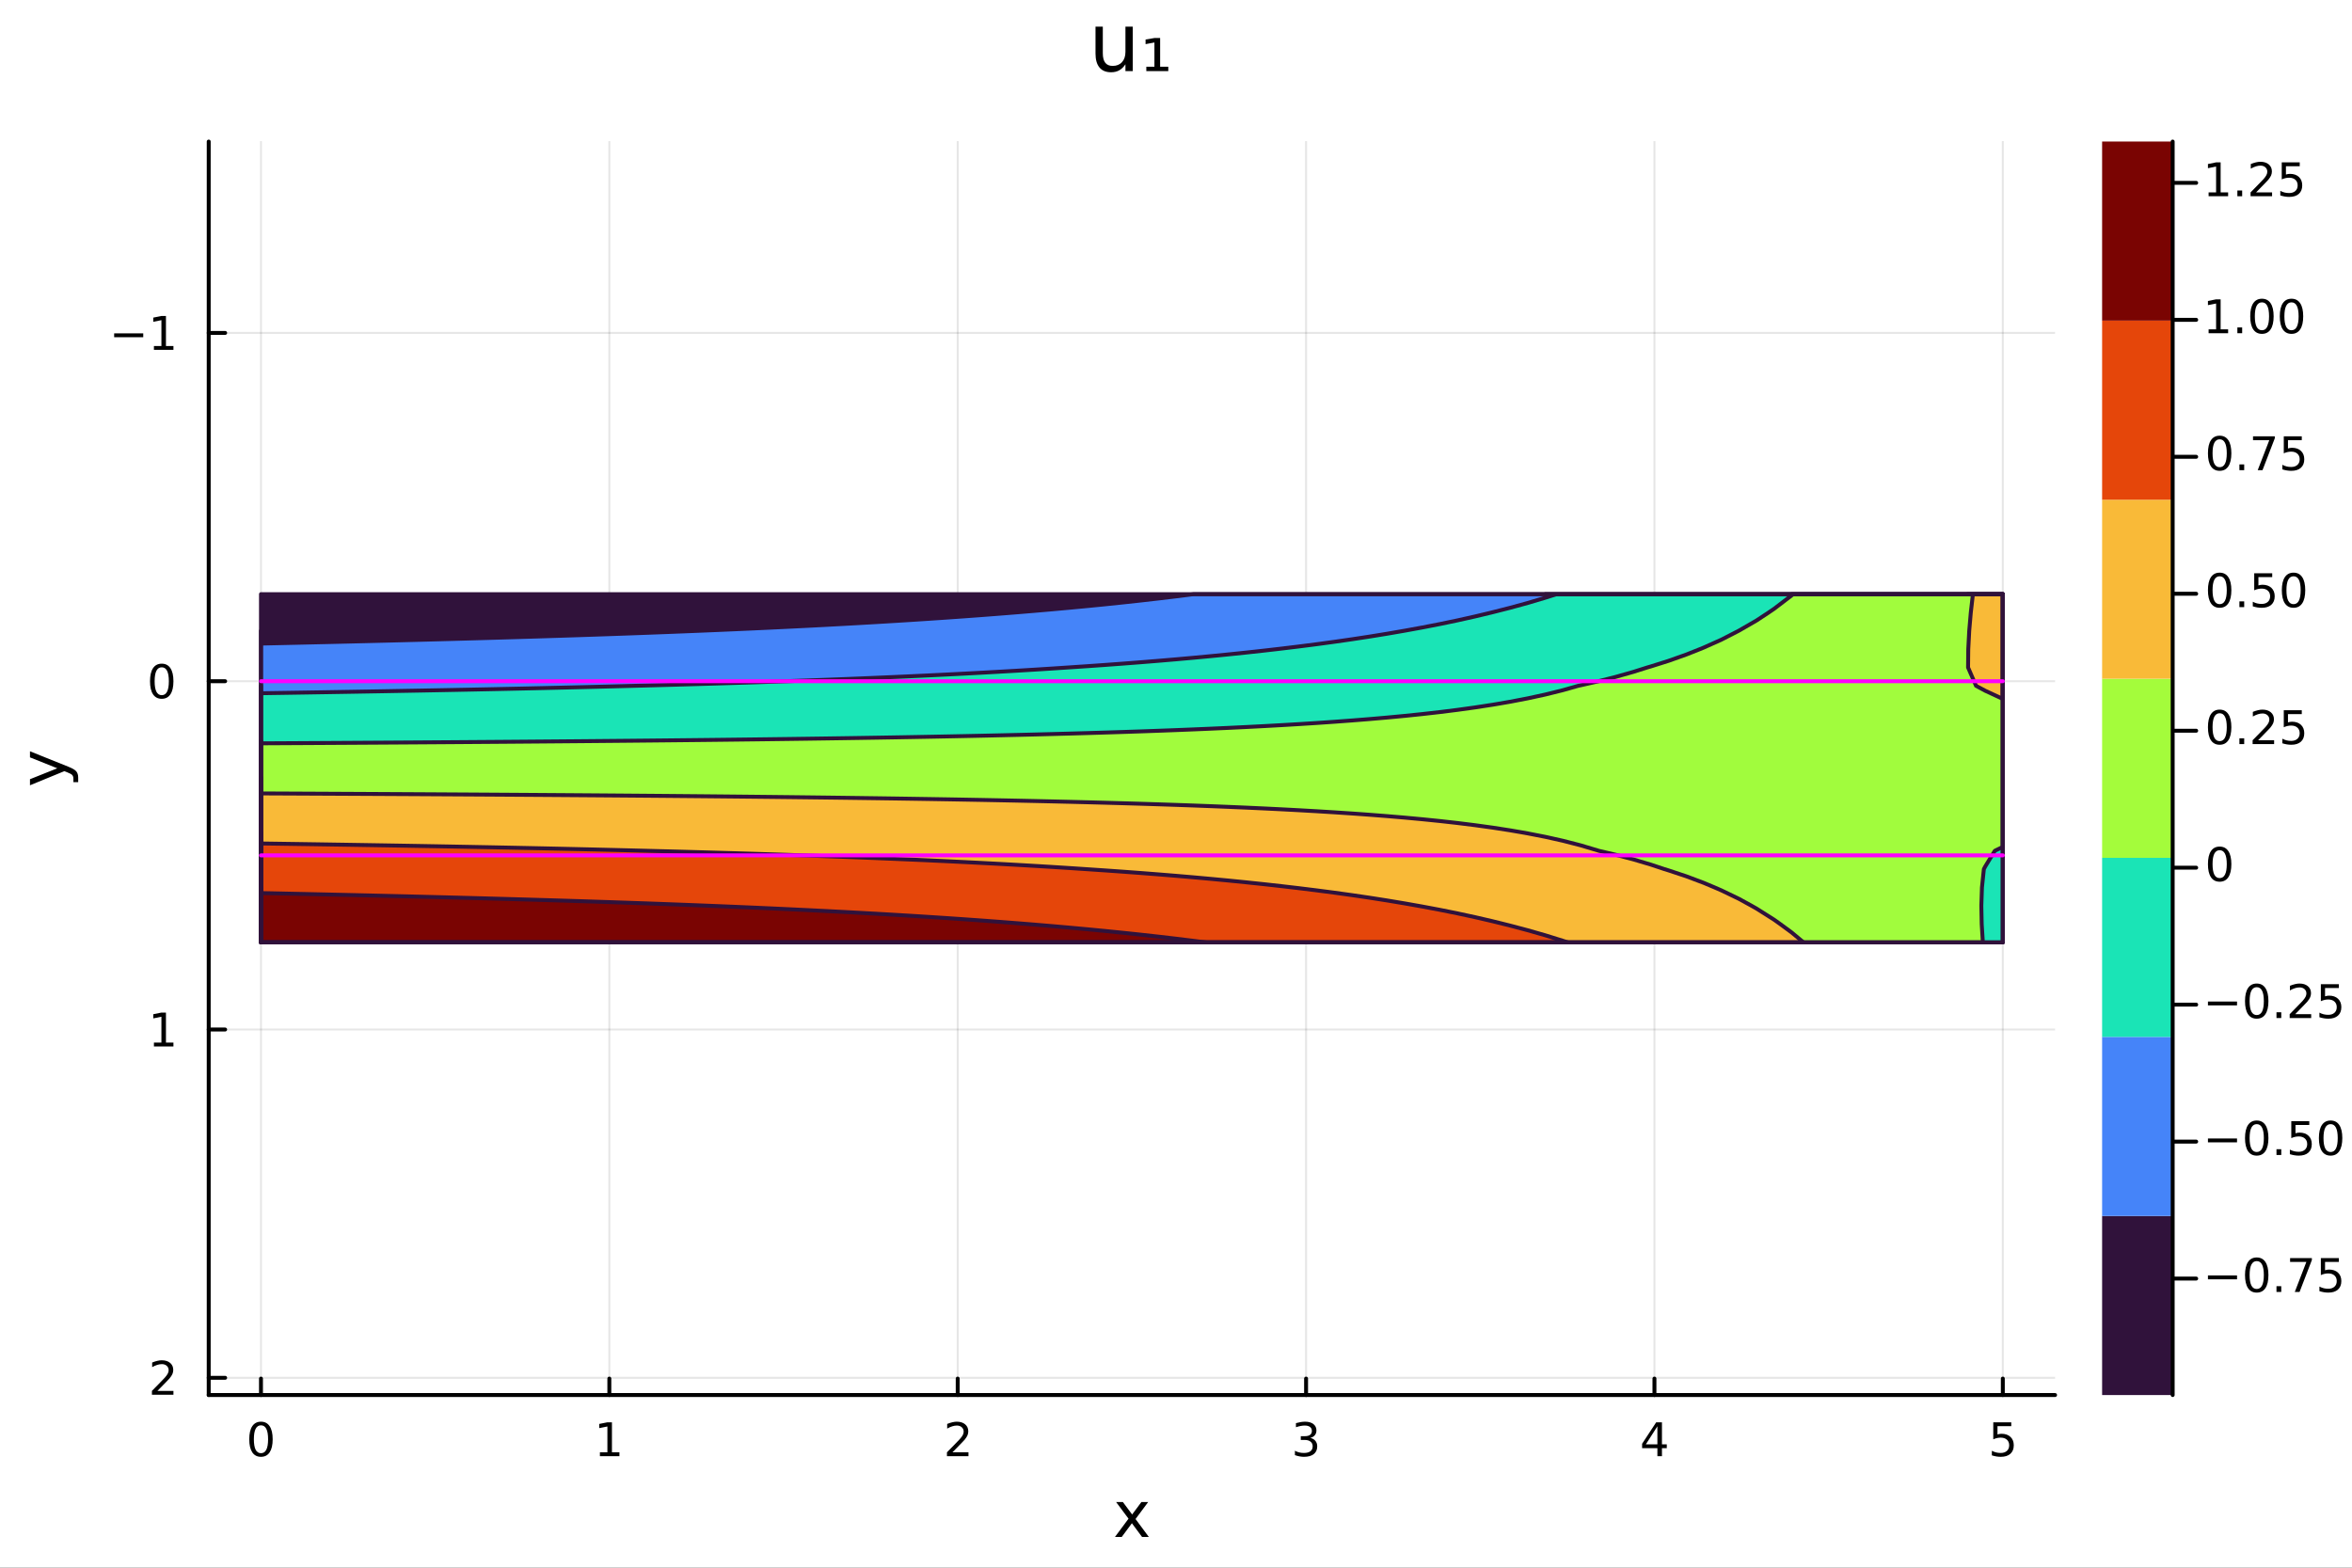 <?xml version="1.0" encoding="utf-8"?>
<svg xmlns="http://www.w3.org/2000/svg" xmlns:xlink="http://www.w3.org/1999/xlink" width="600" height="400" viewBox="0 0 2400 1600">
<rect x="0" y="0" width="2400" height="1600" fill="#333333" stroke="none"/>
<defs>
  <clipPath id="clip450">
    <rect x="0" y="0" width="2400" height="1600"/>
  </clipPath>
</defs>
<path clip-path="url(#clip450)" d="M0 1600 L2400 1600 L2400 0 L0 0  Z" fill="#ffffff" fill-rule="evenodd" fill-opacity="1"/>
<defs>
  <clipPath id="clip451">
    <rect x="480" y="0" width="1681" height="1600"/>
  </clipPath>
</defs>
<path clip-path="url(#clip450)" d="M212.976 1423.78 L2097.01 1423.78 L2097.01 144.475 L212.976 144.475  Z" fill="#ffffff" fill-rule="evenodd" fill-opacity="1"/>
<defs>
  <clipPath id="clip452">
    <rect x="212" y="144" width="1885" height="1280"/>
  </clipPath>
</defs>
<polyline clip-path="url(#clip452)" style="stroke:#000000; stroke-linecap:round; stroke-linejoin:round; stroke-width:2; stroke-opacity:0.1; fill:none" points="266.298,144.475 266.298,1423.78 "/>
<polyline clip-path="url(#clip452)" style="stroke:#000000; stroke-linecap:round; stroke-linejoin:round; stroke-width:2; stroke-opacity:0.1; fill:none" points="621.776,144.475 621.776,1423.78 "/>
<polyline clip-path="url(#clip452)" style="stroke:#000000; stroke-linecap:round; stroke-linejoin:round; stroke-width:2; stroke-opacity:0.1; fill:none" points="977.253,144.475 977.253,1423.78 "/>
<polyline clip-path="url(#clip452)" style="stroke:#000000; stroke-linecap:round; stroke-linejoin:round; stroke-width:2; stroke-opacity:0.1; fill:none" points="1332.73,144.475 1332.73,1423.78 "/>
<polyline clip-path="url(#clip452)" style="stroke:#000000; stroke-linecap:round; stroke-linejoin:round; stroke-width:2; stroke-opacity:0.1; fill:none" points="1688.21,144.475 1688.21,1423.78 "/>
<polyline clip-path="url(#clip452)" style="stroke:#000000; stroke-linecap:round; stroke-linejoin:round; stroke-width:2; stroke-opacity:0.1; fill:none" points="2043.69,144.475 2043.69,1423.78 "/>
<polyline clip-path="url(#clip450)" style="stroke:#000000; stroke-linecap:round; stroke-linejoin:round; stroke-width:4; stroke-opacity:1; fill:none" points="212.976,1423.78 2097.01,1423.78 "/>
<polyline clip-path="url(#clip450)" style="stroke:#000000; stroke-linecap:round; stroke-linejoin:round; stroke-width:4; stroke-opacity:1; fill:none" points="266.298,1423.78 266.298,1407.01 "/>
<polyline clip-path="url(#clip450)" style="stroke:#000000; stroke-linecap:round; stroke-linejoin:round; stroke-width:4; stroke-opacity:1; fill:none" points="621.776,1423.78 621.776,1407.01 "/>
<polyline clip-path="url(#clip450)" style="stroke:#000000; stroke-linecap:round; stroke-linejoin:round; stroke-width:4; stroke-opacity:1; fill:none" points="977.253,1423.78 977.253,1407.01 "/>
<polyline clip-path="url(#clip450)" style="stroke:#000000; stroke-linecap:round; stroke-linejoin:round; stroke-width:4; stroke-opacity:1; fill:none" points="1332.73,1423.78 1332.73,1407.01 "/>
<polyline clip-path="url(#clip450)" style="stroke:#000000; stroke-linecap:round; stroke-linejoin:round; stroke-width:4; stroke-opacity:1; fill:none" points="1688.21,1423.78 1688.21,1407.01 "/>
<polyline clip-path="url(#clip450)" style="stroke:#000000; stroke-linecap:round; stroke-linejoin:round; stroke-width:4; stroke-opacity:1; fill:none" points="2043.69,1423.78 2043.69,1407.01 "/>
<path clip-path="url(#clip450)" d="M266.298 1454.7 Q262.687 1454.7 260.858 1458.26 Q259.053 1461.8 259.053 1468.93 Q259.053 1476.04 260.858 1479.6 Q262.687 1483.14 266.298 1483.14 Q269.932 1483.14 271.738 1479.6 Q273.567 1476.04 273.567 1468.93 Q273.567 1461.8 271.738 1458.26 Q269.932 1454.7 266.298 1454.7 M266.298 1450.99 Q272.108 1450.99 275.164 1455.6 Q278.242 1460.18 278.242 1468.93 Q278.242 1477.66 275.164 1482.26 Q272.108 1486.85 266.298 1486.85 Q260.488 1486.85 257.409 1482.26 Q254.354 1477.66 254.354 1468.93 Q254.354 1460.18 257.409 1455.6 Q260.488 1450.99 266.298 1450.99 Z" fill="#000000" fill-rule="nonzero" fill-opacity="1" /><path clip-path="url(#clip450)" d="M612.158 1482.24 L619.797 1482.24 L619.797 1455.88 L611.486 1457.54 L611.486 1453.28 L619.75 1451.62 L624.426 1451.62 L624.426 1482.24 L632.065 1482.24 L632.065 1486.18 L612.158 1486.18 L612.158 1482.24 Z" fill="#000000" fill-rule="nonzero" fill-opacity="1" /><path clip-path="url(#clip450)" d="M971.906 1482.24 L988.225 1482.24 L988.225 1486.18 L966.281 1486.18 L966.281 1482.24 Q968.943 1479.49 973.526 1474.86 Q978.133 1470.2 979.313 1468.86 Q981.559 1466.34 982.438 1464.6 Q983.341 1462.84 983.341 1461.15 Q983.341 1458.4 981.397 1456.66 Q979.476 1454.93 976.374 1454.93 Q974.175 1454.93 971.721 1455.69 Q969.29 1456.45 966.513 1458.01 L966.513 1453.28 Q969.337 1452.15 971.79 1451.57 Q974.244 1450.99 976.281 1450.99 Q981.651 1450.99 984.846 1453.68 Q988.04 1456.36 988.04 1460.85 Q988.04 1462.98 987.23 1464.9 Q986.443 1466.8 984.337 1469.39 Q983.758 1470.07 980.656 1473.28 Q977.554 1476.48 971.906 1482.24 Z" fill="#000000" fill-rule="nonzero" fill-opacity="1" /><path clip-path="url(#clip450)" d="M1336.98 1467.54 Q1340.34 1468.26 1342.21 1470.53 Q1344.11 1472.8 1344.11 1476.13 Q1344.11 1481.25 1340.59 1484.05 Q1337.07 1486.85 1330.59 1486.85 Q1328.41 1486.85 1326.1 1486.41 Q1323.81 1485.99 1321.35 1485.14 L1321.35 1480.62 Q1323.3 1481.76 1325.61 1482.33 Q1327.93 1482.91 1330.45 1482.91 Q1334.85 1482.91 1337.14 1481.18 Q1339.46 1479.44 1339.46 1476.13 Q1339.46 1473.08 1337.3 1471.36 Q1335.17 1469.63 1331.35 1469.63 L1327.33 1469.63 L1327.33 1465.78 L1331.54 1465.78 Q1334.99 1465.78 1336.82 1464.42 Q1338.65 1463.03 1338.65 1460.44 Q1338.65 1457.77 1336.75 1456.36 Q1334.87 1454.93 1331.35 1454.93 Q1329.43 1454.93 1327.23 1455.34 Q1325.03 1455.76 1322.4 1456.64 L1322.4 1452.47 Q1325.06 1451.73 1327.37 1451.36 Q1329.71 1450.99 1331.77 1450.99 Q1337.09 1450.99 1340.2 1453.42 Q1343.3 1455.83 1343.3 1459.95 Q1343.3 1462.82 1341.65 1464.81 Q1340.01 1466.78 1336.98 1467.54 Z" fill="#000000" fill-rule="nonzero" fill-opacity="1" /><path clip-path="url(#clip450)" d="M1691.22 1455.69 L1679.41 1474.14 L1691.22 1474.14 L1691.22 1455.69 M1689.99 1451.62 L1695.87 1451.62 L1695.87 1474.14 L1700.8 1474.14 L1700.8 1478.03 L1695.87 1478.03 L1695.87 1486.18 L1691.22 1486.18 L1691.22 1478.03 L1675.62 1478.03 L1675.62 1473.52 L1689.99 1451.62 Z" fill="#000000" fill-rule="nonzero" fill-opacity="1" /><path clip-path="url(#clip450)" d="M2033.96 1451.62 L2052.32 1451.62 L2052.32 1455.55 L2038.25 1455.55 L2038.25 1464.02 Q2039.26 1463.68 2040.28 1463.52 Q2041.3 1463.33 2042.32 1463.33 Q2048.11 1463.33 2051.49 1466.5 Q2054.87 1469.67 2054.87 1475.09 Q2054.87 1480.67 2051.39 1483.77 Q2047.92 1486.85 2041.6 1486.85 Q2039.43 1486.85 2037.16 1486.48 Q2034.91 1486.11 2032.51 1485.37 L2032.51 1480.67 Q2034.59 1481.8 2036.81 1482.36 Q2039.03 1482.91 2041.51 1482.91 Q2045.51 1482.91 2047.85 1480.81 Q2050.19 1478.7 2050.19 1475.09 Q2050.19 1471.48 2047.85 1469.37 Q2045.51 1467.27 2041.51 1467.27 Q2039.64 1467.27 2037.76 1467.68 Q2035.91 1468.1 2033.96 1468.98 L2033.96 1451.62 Z" fill="#000000" fill-rule="nonzero" fill-opacity="1" /><path clip-path="url(#clip450)" d="M1171.61 1532.99 L1158.72 1550.34 L1172.28 1568.64 L1165.37 1568.64 L1154.99 1554.64 L1144.62 1568.64 L1137.71 1568.64 L1151.55 1549.99 L1138.89 1532.99 L1145.79 1532.99 L1155.25 1545.69 L1164.7 1532.99 L1171.61 1532.99 Z" fill="#000000" fill-rule="nonzero" fill-opacity="1" /><polyline clip-path="url(#clip452)" style="stroke:#000000; stroke-linecap:round; stroke-linejoin:round; stroke-width:2; stroke-opacity:0.1; fill:none" points="212.976,339.779 2097.01,339.779 "/>
<polyline clip-path="url(#clip452)" style="stroke:#000000; stroke-linecap:round; stroke-linejoin:round; stroke-width:2; stroke-opacity:0.1; fill:none" points="212.976,695.257 2097.01,695.257 "/>
<polyline clip-path="url(#clip452)" style="stroke:#000000; stroke-linecap:round; stroke-linejoin:round; stroke-width:2; stroke-opacity:0.1; fill:none" points="212.976,1050.73 2097.01,1050.73 "/>
<polyline clip-path="url(#clip452)" style="stroke:#000000; stroke-linecap:round; stroke-linejoin:round; stroke-width:2; stroke-opacity:0.1; fill:none" points="212.976,1406.21 2097.01,1406.21 "/>
<polyline clip-path="url(#clip450)" style="stroke:#000000; stroke-linecap:round; stroke-linejoin:round; stroke-width:4; stroke-opacity:1; fill:none" points="212.976,144.475 212.976,1423.78 "/>
<polyline clip-path="url(#clip450)" style="stroke:#000000; stroke-linecap:round; stroke-linejoin:round; stroke-width:4; stroke-opacity:1; fill:none" points="212.976,339.779 229.739,339.779 "/>
<polyline clip-path="url(#clip450)" style="stroke:#000000; stroke-linecap:round; stroke-linejoin:round; stroke-width:4; stroke-opacity:1; fill:none" points="212.976,695.257 229.739,695.257 "/>
<polyline clip-path="url(#clip450)" style="stroke:#000000; stroke-linecap:round; stroke-linejoin:round; stroke-width:4; stroke-opacity:1; fill:none" points="212.976,1050.73 229.739,1050.73 "/>
<polyline clip-path="url(#clip450)" style="stroke:#000000; stroke-linecap:round; stroke-linejoin:round; stroke-width:4; stroke-opacity:1; fill:none" points="212.976,1406.21 229.739,1406.21 "/>
<path clip-path="url(#clip450)" d="M116.491 340.23 L146.166 340.23 L146.166 344.165 L116.491 344.165 L116.491 340.23 Z" fill="#000000" fill-rule="nonzero" fill-opacity="1" /><path clip-path="url(#clip450)" d="M157.069 353.124 L164.708 353.124 L164.708 326.758 L156.398 328.425 L156.398 324.166 L164.662 322.499 L169.338 322.499 L169.338 353.124 L176.976 353.124 L176.976 357.059 L157.069 357.059 L157.069 353.124 Z" fill="#000000" fill-rule="nonzero" fill-opacity="1" /><path clip-path="url(#clip450)" d="M165.032 681.055 Q161.421 681.055 159.592 684.62 Q157.787 688.162 157.787 695.291 Q157.787 702.398 159.592 705.963 Q161.421 709.504 165.032 709.504 Q168.666 709.504 170.472 705.963 Q172.3 702.398 172.3 695.291 Q172.3 688.162 170.472 684.62 Q168.666 681.055 165.032 681.055 M165.032 677.352 Q170.842 677.352 173.898 681.958 Q176.976 686.541 176.976 695.291 Q176.976 704.018 173.898 708.625 Q170.842 713.208 165.032 713.208 Q159.222 713.208 156.143 708.625 Q153.088 704.018 153.088 695.291 Q153.088 686.541 156.143 681.958 Q159.222 677.352 165.032 677.352 Z" fill="#000000" fill-rule="nonzero" fill-opacity="1" /><path clip-path="url(#clip450)" d="M157.069 1064.08 L164.708 1064.08 L164.708 1037.71 L156.398 1039.38 L156.398 1035.12 L164.662 1033.45 L169.338 1033.45 L169.338 1064.08 L176.976 1064.08 L176.976 1068.01 L157.069 1068.01 L157.069 1064.08 Z" fill="#000000" fill-rule="nonzero" fill-opacity="1" /><path clip-path="url(#clip450)" d="M160.657 1419.56 L176.976 1419.56 L176.976 1423.49 L155.032 1423.49 L155.032 1419.56 Q157.694 1416.8 162.277 1412.17 Q166.884 1407.52 168.064 1406.18 Q170.31 1403.65 171.189 1401.92 Q172.092 1400.16 172.092 1398.47 Q172.092 1395.71 170.148 1393.98 Q168.226 1392.24 165.125 1392.24 Q162.926 1392.24 160.472 1393.01 Q158.041 1393.77 155.264 1395.32 L155.264 1390.6 Q158.088 1389.46 160.541 1388.89 Q162.995 1388.31 165.032 1388.31 Q170.402 1388.31 173.597 1390.99 Q176.791 1393.68 176.791 1398.17 Q176.791 1400.3 175.981 1402.22 Q175.194 1404.12 173.088 1406.71 Q172.509 1407.38 169.407 1410.6 Q166.305 1413.79 160.657 1419.56 Z" fill="#000000" fill-rule="nonzero" fill-opacity="1" /><path clip-path="url(#clip450)" d="M69.545 782.439 Q75.91 784.922 77.852 787.277 Q79.793 789.632 79.793 793.579 L79.793 798.258 L74.892 798.258 L74.892 794.82 Q74.892 792.401 73.746 791.065 Q72.6 789.728 68.335 788.105 L65.662 787.054 L30.587 801.473 L30.587 795.266 L58.468 784.126 L30.587 772.986 L30.587 766.779 L69.545 782.439 Z" fill="#000000" fill-rule="nonzero" fill-opacity="1" /><path clip-path="url(#clip450)" d="M1117.87 54.671 L1117.87 27.206 L1125.32 27.206 L1125.32 54.387 Q1125.32 60.828 1127.83 64.069 Q1130.34 67.269 1135.37 67.269 Q1141.4 67.269 1144.89 63.421 Q1148.41 59.573 1148.41 52.929 L1148.41 27.206 L1155.86 27.206 L1155.86 72.576 L1148.41 72.576 L1148.41 65.608 Q1145.7 69.74 1142.09 71.766 Q1138.53 73.751 1133.79 73.751 Q1125.97 73.751 1121.92 68.89 Q1117.87 64.029 1117.87 54.671 M1136.62 26.112 L1136.62 26.112 Z" fill="#000000" fill-rule="nonzero" fill-opacity="1" /><path clip-path="url(#clip450)" d="M1169.72 68.12 L1177.98 68.12 L1177.98 43.369 L1168.95 45.03 L1168.95 40.331 L1178.26 38.751 L1183.81 38.751 L1183.81 68.12 L1192.12 68.12 L1192.12 72.576 L1169.72 72.576 L1169.72 68.12 Z" fill="#000000" fill-rule="nonzero" fill-opacity="1" /><path clip-path="url(#clip452)" d="M266.298 606.387 L266.298 606.387 L284.251 606.387 L302.205 606.387 L320.158 606.387 L338.112 606.387 L356.065 606.387 L374.019 606.387 L391.972 606.387 L409.925 606.387 L427.879 606.387 L445.832 606.387 L463.786 606.387 L481.739 606.387 L499.692 606.387 L517.646 606.387 L535.599 606.387 L553.553 606.387 L571.506 606.387 L589.46 606.387 L607.413 606.387 L625.366 606.387 L643.32 606.387 L661.273 606.387 L679.227 606.387 L697.18 606.387 L715.133 606.387 L733.087 606.387 L751.04 606.387 L768.994 606.387 L786.947 606.387 L804.901 606.387 L822.854 606.387 L840.807 606.387 L858.761 606.387 L876.714 606.387 L894.668 606.387 L912.621 606.387 L930.574 606.387 L948.528 606.387 L966.481 606.387 L984.435 606.387 L1002.39 606.387 L1020.34 606.387 L1038.29 606.387 L1056.25 606.387 L1074.2 606.387 L1092.16 606.387 L1110.11 606.387 L1128.06 606.387 L1146.02 606.387 L1163.97 606.387 L1181.92 606.387 L1199.88 606.387 L1217.83 606.387 L1235.78 606.387 L1253.74 606.387 L1271.69 606.387 L1289.64 606.387 L1307.6 606.387 L1325.55 606.387 L1343.5 606.387 L1361.46 606.387 L1379.41 606.387 L1397.36 606.387 L1415.32 606.387 L1433.27 606.387 L1451.22 606.387 L1469.18 606.387 L1487.13 606.387 L1505.08 606.387 L1523.04 606.387 L1540.99 606.387 L1558.94 606.387 L1576.9 606.387 L1594.85 606.387 L1612.8 606.387 L1630.76 606.387 L1648.71 606.387 L1666.66 606.387 L1684.62 606.387 L1702.57 606.387 L1720.52 606.387 L1738.48 606.387 L1756.43 606.387 L1774.38 606.387 L1792.34 606.387 L1810.29 606.387 L1828.25 606.387 L1846.2 606.387 L1864.15 606.387 L1882.11 606.387 L1900.06 606.387 L1918.01 606.387 L1935.97 606.387 L1953.92 606.387 L1971.87 606.387 L1989.83 606.387 L2007.78 606.387 L2025.73 606.387 L2043.69 606.387 L2043.69 606.387 L2043.69 606.387 L2043.69 606.387 L2043.69 625.097 L2043.69 643.806 L2043.69 662.515 L2043.69 681.225 L2043.69 699.934 L2043.69 718.643 L2043.69 737.353 L2043.69 756.062 L2043.69 774.771 L2043.69 793.481 L2043.69 812.19 L2043.69 830.899 L2043.69 849.609 L2043.69 868.318 L2043.69 887.027 L2043.69 905.737 L2043.69 924.446 L2043.69 943.155 L2043.69 961.865 L2043.69 961.865 L2043.69 961.865 L2043.69 961.865 L2025.73 961.865 L2007.78 961.865 L1989.83 961.865 L1971.87 961.865 L1953.92 961.865 L1935.97 961.865 L1918.01 961.865 L1900.06 961.865 L1882.11 961.865 L1864.15 961.865 L1846.2 961.865 L1828.25 961.865 L1810.29 961.865 L1792.34 961.865 L1774.38 961.865 L1756.43 961.865 L1738.48 961.865 L1720.52 961.865 L1702.57 961.865 L1684.62 961.865 L1666.66 961.865 L1648.71 961.865 L1630.76 961.865 L1612.8 961.865 L1594.85 961.865 L1576.9 961.865 L1558.94 961.865 L1540.99 961.865 L1523.04 961.865 L1505.08 961.865 L1487.13 961.865 L1469.18 961.865 L1451.22 961.865 L1433.27 961.865 L1415.32 961.865 L1397.36 961.865 L1379.41 961.865 L1361.46 961.865 L1343.5 961.865 L1325.55 961.865 L1307.6 961.865 L1289.64 961.865 L1271.69 961.865 L1253.74 961.865 L1235.78 961.865 L1217.83 961.865 L1199.88 961.865 L1181.92 961.865 L1163.97 961.865 L1146.02 961.865 L1128.06 961.865 L1110.11 961.865 L1092.16 961.865 L1074.2 961.865 L1056.25 961.865 L1038.29 961.865 L1020.34 961.865 L1002.39 961.865 L984.435 961.865 L966.481 961.865 L948.528 961.865 L930.574 961.865 L912.621 961.865 L894.668 961.865 L876.714 961.865 L858.761 961.865 L840.807 961.865 L822.854 961.865 L804.901 961.865 L786.947 961.865 L768.994 961.865 L751.04 961.865 L733.087 961.865 L715.133 961.865 L697.18 961.865 L679.227 961.865 L661.273 961.865 L643.32 961.865 L625.366 961.865 L607.413 961.865 L589.46 961.865 L571.506 961.865 L553.553 961.865 L535.599 961.865 L517.646 961.865 L499.692 961.865 L481.739 961.865 L463.786 961.865 L445.832 961.865 L427.879 961.865 L409.925 961.865 L391.972 961.865 L374.019 961.865 L356.065 961.865 L338.112 961.865 L320.158 961.865 L302.205 961.865 L284.251 961.865 L266.298 961.865 L266.298 961.865 L266.298 961.865 L266.298 961.865 L266.298 943.155 L266.298 924.446 L266.298 905.737 L266.298 887.027 L266.298 868.318 L266.298 849.609 L266.298 830.899 L266.298 812.19 L266.298 793.481 L266.298 774.771 L266.298 756.062 L266.298 737.353 L266.298 718.643 L266.298 699.934 L266.298 681.225 L266.298 662.515 L266.298 643.806 L266.298 625.097 L266.298 606.387 L266.298 606.387 L266.298 606.387  Z" fill="#30123b" fill-rule="evenodd" fill-opacity="1"/>
<path clip-path="url(#clip452)" d="M1235.78 606.387 L1253.74 606.387 L1271.69 606.387 L1289.64 606.387 L1307.6 606.387 L1325.55 606.387 L1343.5 606.387 L1361.46 606.387 L1379.41 606.387 L1397.36 606.387 L1415.32 606.387 L1433.27 606.387 L1451.22 606.387 L1469.18 606.387 L1487.13 606.387 L1505.08 606.387 L1523.04 606.387 L1540.99 606.387 L1558.94 606.387 L1576.9 606.387 L1594.85 606.387 L1612.8 606.387 L1630.76 606.387 L1648.71 606.387 L1666.66 606.387 L1684.62 606.387 L1702.57 606.387 L1720.52 606.387 L1738.48 606.387 L1756.43 606.387 L1774.38 606.387 L1792.34 606.387 L1810.29 606.387 L1828.25 606.387 L1846.2 606.387 L1864.15 606.387 L1882.11 606.387 L1900.06 606.387 L1918.01 606.387 L1935.97 606.387 L1953.92 606.387 L1971.87 606.387 L1989.83 606.387 L2007.78 606.387 L2025.73 606.387 L2043.69 606.387 L2043.69 606.387 L2043.69 606.387 L2043.69 606.387 L2043.69 625.097 L2043.69 643.806 L2043.69 662.515 L2043.69 681.225 L2043.69 699.934 L2043.69 718.643 L2043.69 737.353 L2043.69 756.062 L2043.69 774.771 L2043.69 793.481 L2043.69 812.19 L2043.69 830.899 L2043.69 849.609 L2043.69 868.318 L2043.69 887.027 L2043.69 905.737 L2043.69 924.446 L2043.69 943.155 L2043.69 961.865 L2043.69 961.865 L2043.69 961.865 L2043.69 961.865 L2025.73 961.865 L2007.78 961.865 L1989.83 961.865 L1971.87 961.865 L1953.92 961.865 L1935.97 961.865 L1918.01 961.865 L1900.06 961.865 L1882.11 961.865 L1864.15 961.865 L1846.2 961.865 L1828.25 961.865 L1810.29 961.865 L1792.34 961.865 L1774.38 961.865 L1756.43 961.865 L1738.48 961.865 L1720.52 961.865 L1702.57 961.865 L1684.62 961.865 L1666.66 961.865 L1648.71 961.865 L1630.76 961.865 L1612.8 961.865 L1594.85 961.865 L1576.9 961.865 L1558.94 961.865 L1540.99 961.865 L1523.04 961.865 L1505.08 961.865 L1487.13 961.865 L1469.18 961.865 L1451.22 961.865 L1433.27 961.865 L1415.32 961.865 L1397.36 961.865 L1379.41 961.865 L1361.46 961.865 L1343.5 961.865 L1325.55 961.865 L1307.6 961.865 L1289.64 961.865 L1271.69 961.865 L1253.74 961.865 L1235.78 961.865 L1217.83 961.865 L1199.88 961.865 L1181.92 961.865 L1163.97 961.865 L1146.02 961.865 L1128.06 961.865 L1110.11 961.865 L1092.16 961.865 L1074.2 961.865 L1056.25 961.865 L1038.29 961.865 L1020.34 961.865 L1002.39 961.865 L984.435 961.865 L966.481 961.865 L948.528 961.865 L930.574 961.865 L912.621 961.865 L894.668 961.865 L876.714 961.865 L858.761 961.865 L840.807 961.865 L822.854 961.865 L804.901 961.865 L786.947 961.865 L768.994 961.865 L751.04 961.865 L733.087 961.865 L715.133 961.865 L697.18 961.865 L679.227 961.865 L661.273 961.865 L643.32 961.865 L625.366 961.865 L607.413 961.865 L589.46 961.865 L571.506 961.865 L553.553 961.865 L535.599 961.865 L517.646 961.865 L499.692 961.865 L481.739 961.865 L463.786 961.865 L445.832 961.865 L427.879 961.865 L409.925 961.865 L391.972 961.865 L374.019 961.865 L356.065 961.865 L338.112 961.865 L320.158 961.865 L302.205 961.865 L284.251 961.865 L266.298 961.865 L266.298 961.865 L266.298 961.865 L266.298 961.865 L266.298 943.155 L266.298 924.446 L266.298 905.737 L266.298 887.027 L266.298 868.318 L266.298 849.609 L266.298 830.899 L266.298 812.19 L266.298 793.481 L266.298 774.771 L266.298 756.062 L266.298 737.353 L266.298 718.643 L266.298 699.934 L266.298 681.225 L266.298 662.515 L266.298 643.806 L266.298 656.853 L284.251 656.458 L302.205 656.056 L320.158 655.648 L338.112 655.232 L356.065 654.809 L374.019 654.377 L391.972 653.937 L409.925 653.487 L427.879 653.027 L445.832 652.556 L463.786 652.074 L481.739 651.58 L499.692 651.074 L517.646 650.554 L535.599 650.02 L553.553 649.471 L571.506 648.906 L589.46 648.325 L607.413 647.727 L625.366 647.11 L643.32 646.474 L661.273 645.817 L679.227 645.139 L697.18 644.439 L712.867 643.806 L715.133 643.714 L733.087 642.967 L751.04 642.193 L768.994 641.392 L786.947 640.563 L804.901 639.703 L822.854 638.811 L840.807 637.885 L858.761 636.924 L876.714 635.926 L894.668 634.889 L912.621 633.81 L930.574 632.688 L948.528 631.52 L966.481 630.304 L984.435 629.037 L1002.39 627.716 L1020.34 626.337 L1035.85 625.097 L1038.29 624.9 L1056.25 623.407 L1074.2 621.847 L1092.16 620.217 L1110.11 618.512 L1128.06 616.727 L1146.02 614.859 L1163.97 612.902 L1181.92 610.849 L1199.88 608.695 L1217.83 606.432 L1218.17 606.387 L1217.83 606.387 L1235.78 606.387  Z" fill="#4584f9" fill-rule="evenodd" fill-opacity="1"/>
<path clip-path="url(#clip452)" d="M1594.85 606.387 L1612.8 606.387 L1630.76 606.387 L1648.71 606.387 L1666.66 606.387 L1684.62 606.387 L1702.57 606.387 L1720.52 606.387 L1738.48 606.387 L1756.43 606.387 L1774.38 606.387 L1792.34 606.387 L1810.29 606.387 L1828.25 606.387 L1846.2 606.387 L1864.15 606.387 L1882.11 606.387 L1900.06 606.387 L1918.01 606.387 L1935.97 606.387 L1953.92 606.387 L1971.87 606.387 L1989.83 606.387 L2007.78 606.387 L2025.73 606.387 L2043.69 606.387 L2043.69 606.387 L2043.69 606.387 L2043.69 606.387 L2043.69 625.097 L2043.69 643.806 L2043.69 662.515 L2043.69 681.225 L2043.69 699.934 L2043.69 718.643 L2043.69 737.353 L2043.69 756.062 L2043.69 774.771 L2043.69 793.481 L2043.69 812.19 L2043.69 830.899 L2043.69 849.609 L2043.69 868.318 L2043.69 887.027 L2043.69 905.737 L2043.69 924.446 L2043.69 943.155 L2043.69 961.865 L2043.69 961.865 L2043.69 961.865 L2043.69 961.865 L2025.73 961.865 L2007.78 961.865 L1989.83 961.865 L1971.87 961.865 L1953.92 961.865 L1935.97 961.865 L1918.01 961.865 L1900.06 961.865 L1882.11 961.865 L1864.15 961.865 L1846.2 961.865 L1828.25 961.865 L1810.29 961.865 L1792.34 961.865 L1774.38 961.865 L1756.43 961.865 L1738.48 961.865 L1720.52 961.865 L1702.57 961.865 L1684.62 961.865 L1666.66 961.865 L1648.71 961.865 L1630.76 961.865 L1612.8 961.865 L1594.85 961.865 L1576.9 961.865 L1558.94 961.865 L1540.99 961.865 L1523.04 961.865 L1505.08 961.865 L1487.13 961.865 L1469.18 961.865 L1451.22 961.865 L1433.27 961.865 L1415.32 961.865 L1397.36 961.865 L1379.41 961.865 L1361.46 961.865 L1343.5 961.865 L1325.55 961.865 L1307.6 961.865 L1289.64 961.865 L1271.69 961.865 L1253.74 961.865 L1235.78 961.865 L1217.83 961.865 L1199.88 961.865 L1181.92 961.865 L1163.97 961.865 L1146.02 961.865 L1128.06 961.865 L1110.11 961.865 L1092.16 961.865 L1074.2 961.865 L1056.25 961.865 L1038.29 961.865 L1020.34 961.865 L1002.39 961.865 L984.435 961.865 L966.481 961.865 L948.528 961.865 L930.574 961.865 L912.621 961.865 L894.668 961.865 L876.714 961.865 L858.761 961.865 L840.807 961.865 L822.854 961.865 L804.901 961.865 L786.947 961.865 L768.994 961.865 L751.04 961.865 L733.087 961.865 L715.133 961.865 L697.18 961.865 L679.227 961.865 L661.273 961.865 L643.32 961.865 L625.366 961.865 L607.413 961.865 L589.46 961.865 L571.506 961.865 L553.553 961.865 L535.599 961.865 L517.646 961.865 L499.692 961.865 L481.739 961.865 L463.786 961.865 L445.832 961.865 L427.879 961.865 L409.925 961.865 L391.972 961.865 L374.019 961.865 L356.065 961.865 L338.112 961.865 L320.158 961.865 L302.205 961.865 L284.251 961.865 L266.298 961.865 L266.298 961.865 L266.298 961.865 L266.298 961.865 L266.298 943.155 L266.298 924.446 L266.298 905.737 L266.298 887.027 L266.298 868.318 L266.298 849.609 L266.298 830.899 L266.298 812.19 L266.298 793.481 L266.298 774.771 L266.298 756.062 L266.298 737.353 L266.298 718.643 L266.298 699.934 L266.298 707.52 L284.251 707.247 L302.205 706.969 L320.158 706.685 L338.112 706.394 L356.065 706.097 L374.019 705.793 L391.972 705.482 L409.925 705.163 L427.879 704.835 L445.832 704.499 L463.786 704.154 L481.739 703.798 L499.692 703.433 L517.646 703.056 L535.599 702.668 L553.553 702.268 L571.506 701.855 L589.46 701.429 L607.413 700.988 L625.366 700.533 L643.32 700.061 L648.028 699.934 L661.273 699.586 L679.227 699.099 L697.18 698.596 L715.133 698.076 L733.087 697.538 L751.04 696.981 L768.994 696.405 L786.947 695.807 L804.901 695.188 L822.854 694.545 L840.807 693.878 L858.761 693.186 L876.714 692.466 L894.668 691.718 L912.621 690.94 L930.574 690.13 L948.528 689.287 L966.481 688.409 L984.435 687.492 L1002.39 686.537 L1020.34 685.539 L1038.29 684.497 L1056.25 683.408 L1074.2 682.268 L1089.93 681.225 L1092.16 681.08 L1110.11 679.871 L1128.06 678.607 L1146.02 677.284 L1163.97 675.898 L1181.92 674.445 L1199.88 672.92 L1217.83 671.319 L1235.78 669.636 L1253.74 667.865 L1271.69 666 L1289.64 664.034 L1302.83 662.515 L1307.6 661.963 L1325.55 659.787 L1343.5 657.486 L1361.46 655.051 L1379.41 652.468 L1397.36 649.727 L1415.32 646.811 L1432.7 643.806 L1433.27 643.707 L1451.22 640.432 L1469.18 636.935 L1487.13 633.193 L1505.08 629.181 L1522.11 625.097 L1523.04 624.873 L1540.99 620.303 L1558.94 615.374 L1576.9 610.045 L1588.38 606.387 L1576.9 606.387 L1594.85 606.387  Z" fill="#1ae4b6" fill-rule="evenodd" fill-opacity="1"/>
<path clip-path="url(#clip452)" d="M1846.2 606.387 L1864.15 606.387 L1882.11 606.387 L1900.06 606.387 L1918.01 606.387 L1935.97 606.387 L1953.92 606.387 L1971.87 606.387 L1989.83 606.387 L2007.78 606.387 L2025.73 606.387 L2043.69 606.387 L2043.69 606.387 L2043.69 606.387 L2043.69 606.387 L2043.69 625.097 L2043.69 643.806 L2043.69 662.515 L2043.69 681.225 L2043.69 699.934 L2043.69 718.643 L2043.69 737.353 L2043.69 756.062 L2043.69 774.771 L2043.69 793.481 L2043.69 812.19 L2043.69 830.899 L2043.69 849.609 L2043.69 849.609 L2043.69 864.368 L2035.55 868.318 L2025.73 884.365 L2024.35 887.027 L2022.4 905.737 L2021.77 924.446 L2022.15 943.155 L2023.33 961.865 L2007.78 961.865 L2007.78 961.865 L1989.83 961.865 L1971.87 961.865 L1953.92 961.865 L1935.97 961.865 L1918.01 961.865 L1900.06 961.865 L1882.11 961.865 L1864.15 961.865 L1846.2 961.865 L1828.25 961.865 L1810.29 961.865 L1792.34 961.865 L1774.38 961.865 L1756.43 961.865 L1738.48 961.865 L1720.52 961.865 L1702.57 961.865 L1684.62 961.865 L1666.66 961.865 L1648.71 961.865 L1630.76 961.865 L1612.8 961.865 L1594.85 961.865 L1576.9 961.865 L1558.94 961.865 L1540.99 961.865 L1523.04 961.865 L1505.08 961.865 L1487.13 961.865 L1469.18 961.865 L1451.22 961.865 L1433.27 961.865 L1415.32 961.865 L1397.36 961.865 L1379.41 961.865 L1361.46 961.865 L1343.5 961.865 L1325.55 961.865 L1307.6 961.865 L1289.64 961.865 L1271.69 961.865 L1253.74 961.865 L1235.78 961.865 L1217.83 961.865 L1199.88 961.865 L1181.92 961.865 L1163.97 961.865 L1146.02 961.865 L1128.06 961.865 L1110.11 961.865 L1092.16 961.865 L1074.2 961.865 L1056.25 961.865 L1038.29 961.865 L1020.34 961.865 L1002.39 961.865 L984.435 961.865 L966.481 961.865 L948.528 961.865 L930.574 961.865 L912.621 961.865 L894.668 961.865 L876.714 961.865 L858.761 961.865 L840.807 961.865 L822.854 961.865 L804.901 961.865 L786.947 961.865 L768.994 961.865 L751.04 961.865 L733.087 961.865 L715.133 961.865 L697.18 961.865 L679.227 961.865 L661.273 961.865 L643.32 961.865 L625.366 961.865 L607.413 961.865 L589.46 961.865 L571.506 961.865 L553.553 961.865 L535.599 961.865 L517.646 961.865 L499.692 961.865 L481.739 961.865 L463.786 961.865 L445.832 961.865 L427.879 961.865 L409.925 961.865 L391.972 961.865 L374.019 961.865 L356.065 961.865 L338.112 961.865 L320.158 961.865 L302.205 961.865 L284.251 961.865 L266.298 961.865 L266.298 961.865 L266.298 961.865 L266.298 961.865 L266.298 943.155 L266.298 924.446 L266.298 905.737 L266.298 887.027 L266.298 868.318 L266.298 849.609 L266.298 830.899 L266.298 812.19 L266.298 793.481 L266.298 774.771 L266.298 756.062 L266.298 758.649 L284.251 758.553 L302.205 758.455 L320.158 758.355 L338.112 758.252 L356.065 758.147 L374.019 758.04 L391.972 757.93 L409.925 757.817 L427.879 757.701 L445.832 757.582 L463.786 757.459 L481.739 757.333 L499.692 757.204 L517.646 757.071 L535.599 756.933 L553.553 756.791 L571.506 756.645 L589.46 756.494 L607.413 756.338 L625.366 756.177 L637.722 756.062 L643.32 756.01 L661.273 755.837 L679.227 755.658 L697.18 755.473 L715.133 755.28 L733.087 755.081 L751.04 754.873 L768.994 754.658 L786.947 754.434 L804.901 754.201 L822.854 753.959 L840.807 753.706 L858.761 753.443 L876.714 753.168 L894.668 752.881 L912.621 752.582 L930.574 752.269 L948.528 751.942 L966.481 751.599 L984.435 751.24 L1002.39 750.864 L1020.34 750.469 L1038.29 750.055 L1056.25 749.619 L1074.2 749.16 L1092.16 748.677 L1110.11 748.168 L1128.06 747.631 L1146.02 747.064 L1163.97 746.464 L1181.92 745.828 L1199.88 745.154 L1217.83 744.439 L1235.78 743.678 L1253.74 742.867 L1271.69 742.002 L1289.64 741.078 L1307.6 740.089 L1325.55 739.027 L1343.5 737.886 L1351.39 737.353 L1361.46 736.658 L1379.41 735.334 L1397.36 733.9 L1415.32 732.342 L1433.27 730.645 L1451.22 728.79 L1469.18 726.754 L1487.13 724.51 L1505.08 722.026 L1523.04 719.262 L1526.76 718.643 L1540.99 716.191 L1558.94 712.744 L1576.9 708.84 L1594.85 704.384 L1610.54 699.934 L1612.8 699.454 L1630.76 695.374 L1648.71 690.829 L1666.66 685.734 L1680.9 681.225 L1684.62 680.14 L1702.57 674.476 L1720.52 668.108 L1734.6 662.515 L1738.48 660.93 L1756.43 652.896 L1774.13 643.806 L1774.38 643.673 L1792.34 633.308 L1804.79 625.097 L1810.29 621.352 L1828.25 607.638 L1829.72 606.387 L1828.25 606.387 L1846.2 606.387  Z" fill="#a1fc3d" fill-rule="evenodd" fill-opacity="1"/>
<path clip-path="url(#clip452)" d="M2025.73 606.387 L2043.69 606.387 L2043.69 606.387 L2043.69 606.387 L2043.69 606.387 L2043.69 625.097 L2043.69 643.806 L2043.69 662.515 L2043.69 681.225 L2043.69 699.934 L2043.69 699.934 L2043.69 713.294 L2025.73 704.979 L2016.36 699.934 L2008.23 681.225 L2008.44 662.515 L2009.42 643.806 L2011.03 625.097 L2013.19 606.387 L2007.78 606.387 L2025.73 606.387 M266.298 793.481 L266.298 809.772 L284.251 809.853 L302.205 809.937 L320.158 810.022 L338.112 810.109 L356.065 810.198 L374.019 810.289 L391.972 810.382 L409.925 810.477 L427.879 810.575 L445.832 810.676 L463.786 810.779 L481.739 810.885 L499.692 810.994 L517.646 811.107 L535.599 811.223 L553.553 811.343 L571.506 811.466 L589.46 811.594 L607.413 811.726 L625.366 811.863 L643.32 812.005 L661.273 812.151 L665.839 812.19 L679.227 812.304 L697.18 812.462 L715.133 812.625 L733.087 812.796 L751.04 812.973 L768.994 813.157 L786.947 813.349 L804.901 813.549 L822.854 813.758 L840.807 813.976 L858.761 814.203 L876.714 814.44 L894.668 814.688 L912.621 814.948 L930.574 815.22 L948.528 815.504 L966.481 815.803 L984.435 816.116 L1002.39 816.444 L1020.34 816.79 L1038.29 817.153 L1056.25 817.536 L1074.2 817.938 L1092.16 818.363 L1110.11 818.812 L1128.06 819.286 L1146.02 819.787 L1163.97 820.318 L1181.92 820.881 L1199.88 821.478 L1217.83 822.114 L1235.78 822.79 L1253.74 823.511 L1271.69 824.281 L1289.64 825.105 L1307.6 825.988 L1325.55 826.936 L1343.5 827.956 L1361.46 829.057 L1379.41 830.247 L1388.61 830.899 L1397.36 831.535 L1415.32 832.931 L1433.27 834.453 L1451.22 836.118 L1469.18 837.946 L1487.13 839.962 L1505.08 842.195 L1523.04 844.68 L1540.99 847.462 L1553.48 849.609 L1558.94 850.585 L1576.9 854.098 L1594.85 858.109 L1612.8 862.728 L1630.76 868.102 L1631.41 868.318 L1648.71 872.39 L1666.66 877.12 L1684.62 882.456 L1698.33 887.027 L1702.57 888.326 L1720.52 894.292 L1738.48 901.05 L1749.63 905.737 L1756.43 908.691 L1774.38 917.343 L1787.33 924.446 L1792.34 927.285 L1810.29 938.646 L1816.62 943.155 L1828.25 951.712 L1840.43 961.865 L1828.25 961.865 L1828.25 961.865 L1810.29 961.865 L1792.34 961.865 L1774.38 961.865 L1756.43 961.865 L1738.48 961.865 L1720.52 961.865 L1702.57 961.865 L1684.62 961.865 L1666.66 961.865 L1648.71 961.865 L1630.76 961.865 L1612.8 961.865 L1594.85 961.865 L1576.9 961.865 L1558.94 961.865 L1540.99 961.865 L1523.04 961.865 L1505.08 961.865 L1487.13 961.865 L1469.18 961.865 L1451.22 961.865 L1433.27 961.865 L1415.32 961.865 L1397.36 961.865 L1379.41 961.865 L1361.46 961.865 L1343.5 961.865 L1325.55 961.865 L1307.6 961.865 L1289.64 961.865 L1271.69 961.865 L1253.74 961.865 L1235.78 961.865 L1217.83 961.865 L1199.88 961.865 L1181.92 961.865 L1163.97 961.865 L1146.02 961.865 L1128.06 961.865 L1110.11 961.865 L1092.16 961.865 L1074.2 961.865 L1056.25 961.865 L1038.29 961.865 L1020.34 961.865 L1002.39 961.865 L984.435 961.865 L966.481 961.865 L948.528 961.865 L930.574 961.865 L912.621 961.865 L894.668 961.865 L876.714 961.865 L858.761 961.865 L840.807 961.865 L822.854 961.865 L804.901 961.865 L786.947 961.865 L768.994 961.865 L751.04 961.865 L733.087 961.865 L715.133 961.865 L697.18 961.865 L679.227 961.865 L661.273 961.865 L643.32 961.865 L625.366 961.865 L607.413 961.865 L589.46 961.865 L571.506 961.865 L553.553 961.865 L535.599 961.865 L517.646 961.865 L499.692 961.865 L481.739 961.865 L463.786 961.865 L445.832 961.865 L427.879 961.865 L409.925 961.865 L391.972 961.865 L374.019 961.865 L356.065 961.865 L338.112 961.865 L320.158 961.865 L302.205 961.865 L284.251 961.865 L266.298 961.865 L266.298 961.865 L266.298 961.865 L266.298 961.865 L266.298 943.155 L266.298 924.446 L266.298 905.737 L266.298 887.027 L266.298 868.318 L266.298 849.609 L266.298 830.899 L266.298 812.19 L266.298 793.481  Z" fill="#f9ba38" fill-rule="evenodd" fill-opacity="1"/>
<path clip-path="url(#clip452)" d="M266.298 849.609 L266.298 860.857 L284.251 861.115 L302.205 861.378 L320.158 861.646 L338.112 861.921 L356.065 862.201 L374.019 862.488 L391.972 862.782 L409.925 863.083 L427.879 863.392 L445.832 863.709 L463.786 864.035 L481.739 864.37 L499.692 864.714 L517.646 865.069 L535.599 865.435 L553.553 865.813 L571.506 866.202 L589.46 866.605 L607.413 867.021 L625.366 867.451 L643.32 867.896 L659.751 868.318 L661.273 868.356 L679.227 868.817 L697.18 869.293 L715.133 869.785 L733.087 870.295 L751.04 870.823 L768.994 871.37 L786.947 871.937 L804.901 872.525 L822.854 873.136 L840.807 873.77 L858.761 874.428 L876.714 875.113 L894.668 875.825 L912.621 876.566 L930.574 877.338 L948.528 878.142 L966.481 878.98 L984.435 879.854 L1002.39 880.767 L1020.34 881.72 L1038.29 882.716 L1056.25 883.758 L1074.2 884.848 L1092.16 885.99 L1107.75 887.027 L1110.11 887.181 L1128.06 888.394 L1146.02 889.663 L1163.97 890.994 L1181.92 892.39 L1199.88 893.855 L1217.83 895.393 L1235.78 897.012 L1253.74 898.715 L1271.69 900.509 L1289.64 902.401 L1307.6 904.399 L1319.03 905.737 L1325.55 906.504 L1343.5 908.721 L1361.46 911.068 L1379.41 913.557 L1397.36 916.201 L1415.32 919.012 L1433.27 922.007 L1447.03 924.446 L1451.22 925.195 L1469.18 928.571 L1487.13 932.183 L1505.08 936.057 L1523.04 940.22 L1534.89 943.155 L1540.99 944.68 L1558.94 949.443 L1576.9 954.592 L1594.85 960.176 L1599.95 961.865 L1594.85 961.865 L1594.85 961.865 L1576.9 961.865 L1558.94 961.865 L1540.99 961.865 L1523.04 961.865 L1505.08 961.865 L1487.13 961.865 L1469.18 961.865 L1451.22 961.865 L1433.27 961.865 L1415.32 961.865 L1397.36 961.865 L1379.41 961.865 L1361.46 961.865 L1343.5 961.865 L1325.55 961.865 L1307.6 961.865 L1289.64 961.865 L1271.69 961.865 L1253.74 961.865 L1235.78 961.865 L1217.83 961.865 L1199.88 961.865 L1181.92 961.865 L1163.97 961.865 L1146.02 961.865 L1128.06 961.865 L1110.11 961.865 L1092.16 961.865 L1074.2 961.865 L1056.25 961.865 L1038.29 961.865 L1020.34 961.865 L1002.39 961.865 L984.435 961.865 L966.481 961.865 L948.528 961.865 L930.574 961.865 L912.621 961.865 L894.668 961.865 L876.714 961.865 L858.761 961.865 L840.807 961.865 L822.854 961.865 L804.901 961.865 L786.947 961.865 L768.994 961.865 L751.04 961.865 L733.087 961.865 L715.133 961.865 L697.18 961.865 L679.227 961.865 L661.273 961.865 L643.32 961.865 L625.366 961.865 L607.413 961.865 L589.46 961.865 L571.506 961.865 L553.553 961.865 L535.599 961.865 L517.646 961.865 L499.692 961.865 L481.739 961.865 L463.786 961.865 L445.832 961.865 L427.879 961.865 L409.925 961.865 L391.972 961.865 L374.019 961.865 L356.065 961.865 L338.112 961.865 L320.158 961.865 L302.205 961.865 L284.251 961.865 L266.298 961.865 L266.298 961.865 L266.298 961.865 L266.298 961.865 L266.298 943.155 L266.298 924.446 L266.298 905.737 L266.298 887.027 L266.298 868.318 L266.298 849.609  Z" fill="#e5460a" fill-rule="evenodd" fill-opacity="1"/>
<path clip-path="url(#clip452)" d="M266.298 905.737 L266.298 911.461 L284.251 911.841 L302.205 912.228 L320.158 912.62 L338.112 913.02 L356.065 913.426 L374.019 913.841 L391.972 914.264 L409.925 914.696 L427.879 915.138 L445.832 915.59 L463.786 916.052 L481.739 916.526 L499.692 917.012 L517.646 917.511 L535.599 918.024 L553.553 918.551 L571.506 919.093 L589.46 919.651 L607.413 920.226 L625.366 920.818 L643.32 921.43 L661.273 922.061 L679.227 922.713 L697.18 923.387 L715.133 924.085 L724.148 924.446 L733.087 924.805 L751.04 925.55 L768.994 926.322 L786.947 927.121 L804.901 927.951 L822.854 928.811 L840.807 929.704 L858.761 930.632 L876.714 931.596 L894.668 932.598 L912.621 933.641 L930.574 934.726 L948.528 935.856 L966.481 937.033 L984.435 938.26 L1002.39 939.539 L1020.34 940.875 L1038.29 942.269 L1049.26 943.155 L1056.25 943.722 L1074.2 945.235 L1092.16 946.817 L1110.11 948.472 L1128.06 950.205 L1146.02 952.02 L1163.97 953.922 L1181.92 955.917 L1199.88 958.011 L1217.83 960.212 L1230.7 961.865 L1217.83 961.865 L1217.83 961.865 L1199.88 961.865 L1181.92 961.865 L1163.97 961.865 L1146.02 961.865 L1128.06 961.865 L1110.11 961.865 L1092.16 961.865 L1074.2 961.865 L1056.25 961.865 L1038.29 961.865 L1020.34 961.865 L1002.39 961.865 L984.435 961.865 L966.481 961.865 L948.528 961.865 L930.574 961.865 L912.621 961.865 L894.668 961.865 L876.714 961.865 L858.761 961.865 L840.807 961.865 L822.854 961.865 L804.901 961.865 L786.947 961.865 L768.994 961.865 L751.04 961.865 L733.087 961.865 L715.133 961.865 L697.18 961.865 L679.227 961.865 L661.273 961.865 L643.32 961.865 L625.366 961.865 L607.413 961.865 L589.46 961.865 L571.506 961.865 L553.553 961.865 L535.599 961.865 L517.646 961.865 L499.692 961.865 L481.739 961.865 L463.786 961.865 L445.832 961.865 L427.879 961.865 L409.925 961.865 L391.972 961.865 L374.019 961.865 L356.065 961.865 L338.112 961.865 L320.158 961.865 L302.205 961.865 L284.251 961.865 L266.298 961.865 L266.298 961.865 L266.298 961.865 L266.298 961.865 L266.298 943.155 L266.298 924.446 L266.298 905.737  Z" fill="#7a0402" fill-rule="evenodd" fill-opacity="1"/>
<polyline clip-path="url(#clip452)" style="stroke:#30123b; stroke-linecap:round; stroke-linejoin:round; stroke-width:4; stroke-opacity:1; fill:none" points="266.298,606.387 266.298,606.387 284.251,606.387 302.205,606.387 320.158,606.387 338.112,606.387 356.065,606.387 374.019,606.387 391.972,606.387 409.925,606.387 427.879,606.387 445.832,606.387 463.786,606.387 481.739,606.387 499.692,606.387 517.646,606.387 535.599,606.387 553.553,606.387 571.506,606.387 589.46,606.387 607.413,606.387 625.366,606.387 643.32,606.387 661.273,606.387 679.227,606.387 697.18,606.387 715.133,606.387 733.087,606.387 751.04,606.387 768.994,606.387 786.947,606.387 804.901,606.387 822.854,606.387 840.807,606.387 858.761,606.387 876.714,606.387 894.668,606.387 912.621,606.387 930.574,606.387 948.528,606.387 966.481,606.387 984.435,606.387 1002.39,606.387 1020.34,606.387 1038.29,606.387 1056.25,606.387 1074.2,606.387 1092.16,606.387 1110.11,606.387 1128.06,606.387 1146.02,606.387 1163.97,606.387 1181.92,606.387 1199.88,606.387 1217.83,606.387 1235.78,606.387 1253.74,606.387 1271.69,606.387 1289.64,606.387 1307.6,606.387 1325.55,606.387 1343.5,606.387 1361.46,606.387 1379.41,606.387 1397.36,606.387 1415.32,606.387 1433.27,606.387 1451.22,606.387 1469.18,606.387 1487.13,606.387 1505.08,606.387 1523.04,606.387 1540.99,606.387 1558.94,606.387 1576.9,606.387 1594.85,606.387 1612.8,606.387 1630.76,606.387 1648.71,606.387 1666.66,606.387 1684.62,606.387 1702.57,606.387 1720.52,606.387 1738.48,606.387 1756.43,606.387 1774.38,606.387 1792.34,606.387 1810.29,606.387 1828.25,606.387 1846.2,606.387 1864.15,606.387 1882.11,606.387 1900.06,606.387 1918.01,606.387 1935.97,606.387 1953.92,606.387 1971.87,606.387 1989.83,606.387 2007.78,606.387 2025.73,606.387 2043.69,606.387 2043.69,625.097 2043.69,643.806 2043.69,662.515 2043.69,681.225 2043.69,699.934 2043.69,718.643 2043.69,737.353 2043.69,756.062 2043.69,774.771 2043.69,793.481 2043.69,812.19 2043.69,830.899 2043.69,849.609 2043.69,868.318 2043.69,887.027 2043.69,905.737 2043.69,924.446 2043.69,943.155 2043.69,961.865 2025.73,961.865 2007.78,961.865 1989.83,961.865 1971.87,961.865 1953.92,961.865 1935.97,961.865 1918.01,961.865 1900.06,961.865 1882.11,961.865 1864.15,961.865 1846.2,961.865 1828.25,961.865 1810.29,961.865 1792.34,961.865 1774.38,961.865 1756.43,961.865 1738.48,961.865 1720.52,961.865 1702.57,961.865 1684.62,961.865 1666.66,961.865 1648.71,961.865 1630.76,961.865 1612.8,961.865 1594.85,961.865 1576.9,961.865 1558.94,961.865 1540.99,961.865 1523.04,961.865 1505.08,961.865 1487.13,961.865 1469.18,961.865 1451.22,961.865 1433.27,961.865 1415.32,961.865 1397.36,961.865 1379.41,961.865 1361.46,961.865 1343.5,961.865 1325.55,961.865 1307.6,961.865 1289.64,961.865 1271.69,961.865 1253.74,961.865 1235.78,961.865 1217.83,961.865 1199.88,961.865 1181.92,961.865 1163.97,961.865 1146.02,961.865 1128.06,961.865 1110.11,961.865 1092.16,961.865 1074.2,961.865 1056.25,961.865 1038.29,961.865 1020.34,961.865 1002.39,961.865 984.435,961.865 966.481,961.865 948.528,961.865 930.574,961.865 912.621,961.865 894.668,961.865 876.714,961.865 858.761,961.865 840.807,961.865 822.854,961.865 804.901,961.865 786.947,961.865 768.994,961.865 751.04,961.865 733.087,961.865 715.133,961.865 697.18,961.865 679.227,961.865 661.273,961.865 643.32,961.865 625.366,961.865 607.413,961.865 589.46,961.865 571.506,961.865 553.553,961.865 535.599,961.865 517.646,961.865 499.692,961.865 481.739,961.865 463.786,961.865 445.832,961.865 427.879,961.865 409.925,961.865 391.972,961.865 374.019,961.865 356.065,961.865 338.112,961.865 320.158,961.865 302.205,961.865 284.251,961.865 266.298,961.865 266.298,943.155 266.298,924.446 266.298,905.737 266.298,887.027 266.298,868.318 266.298,849.609 266.298,830.899 266.298,812.19 266.298,793.481 266.298,774.771 266.298,756.062 266.298,737.353 266.298,718.643 266.298,699.934 266.298,681.225 266.298,662.515 266.298,643.806 266.298,625.097 266.298,606.387 "/>
<polyline clip-path="url(#clip452)" style="stroke:#30123b; stroke-linecap:round; stroke-linejoin:round; stroke-width:4; stroke-opacity:1; fill:none" points="1235.78,606.387 1253.74,606.387 1271.69,606.387 1289.64,606.387 1307.6,606.387 1325.55,606.387 1343.5,606.387 1361.46,606.387 1379.41,606.387 1397.36,606.387 1415.32,606.387 1433.27,606.387 1451.22,606.387 1469.18,606.387 1487.13,606.387 1505.08,606.387 1523.04,606.387 1540.99,606.387 1558.94,606.387 1576.9,606.387 1594.85,606.387 1612.8,606.387 1630.76,606.387 1648.71,606.387 1666.66,606.387 1684.62,606.387 1702.57,606.387 1720.52,606.387 1738.48,606.387 1756.43,606.387 1774.38,606.387 1792.34,606.387 1810.29,606.387 1828.25,606.387 1846.2,606.387 1864.15,606.387 1882.11,606.387 1900.06,606.387 1918.01,606.387 1935.97,606.387 1953.92,606.387 1971.87,606.387 1989.83,606.387 2007.78,606.387 2025.73,606.387 2043.69,606.387 2043.69,625.097 2043.69,643.806 2043.69,662.515 2043.69,681.225 2043.69,699.934 2043.69,718.643 2043.69,737.353 2043.69,756.062 2043.69,774.771 2043.69,793.481 2043.69,812.19 2043.69,830.899 2043.69,849.609 2043.69,868.318 2043.69,887.027 2043.69,905.737 2043.69,924.446 2043.69,943.155 2043.69,961.865 2025.73,961.865 2007.78,961.865 1989.83,961.865 1971.87,961.865 1953.92,961.865 1935.97,961.865 1918.01,961.865 1900.06,961.865 1882.11,961.865 1864.15,961.865 1846.2,961.865 1828.25,961.865 1810.29,961.865 1792.34,961.865 1774.38,961.865 1756.43,961.865 1738.48,961.865 1720.52,961.865 1702.57,961.865 1684.62,961.865 1666.66,961.865 1648.71,961.865 1630.76,961.865 1612.8,961.865 1594.85,961.865 1576.9,961.865 1558.94,961.865 1540.99,961.865 1523.04,961.865 1505.08,961.865 1487.13,961.865 1469.18,961.865 1451.22,961.865 1433.27,961.865 1415.32,961.865 1397.36,961.865 1379.41,961.865 1361.46,961.865 1343.5,961.865 1325.55,961.865 1307.6,961.865 1289.64,961.865 1271.69,961.865 1253.74,961.865 1235.78,961.865 1217.83,961.865 1199.88,961.865 1181.92,961.865 1163.97,961.865 1146.02,961.865 1128.06,961.865 1110.11,961.865 1092.16,961.865 1074.2,961.865 1056.25,961.865 1038.29,961.865 1020.34,961.865 1002.39,961.865 984.435,961.865 966.481,961.865 948.528,961.865 930.574,961.865 912.621,961.865 894.668,961.865 876.714,961.865 858.761,961.865 840.807,961.865 822.854,961.865 804.901,961.865 786.947,961.865 768.994,961.865 751.04,961.865 733.087,961.865 715.133,961.865 697.18,961.865 679.227,961.865 661.273,961.865 643.32,961.865 625.366,961.865 607.413,961.865 589.46,961.865 571.506,961.865 553.553,961.865 535.599,961.865 517.646,961.865 499.692,961.865 481.739,961.865 463.786,961.865 445.832,961.865 427.879,961.865 409.925,961.865 391.972,961.865 374.019,961.865 356.065,961.865 338.112,961.865 320.158,961.865 302.205,961.865 284.251,961.865 266.298,961.865 266.298,943.155 266.298,924.446 266.298,905.737 266.298,887.027 266.298,868.318 266.298,849.609 266.298,830.899 266.298,812.19 266.298,793.481 266.298,774.771 266.298,756.062 266.298,737.353 266.298,718.643 266.298,699.934 266.298,681.225 266.298,662.515 266.298,643.806 266.298,656.853 284.251,656.458 302.205,656.056 320.158,655.648 338.112,655.232 356.065,654.809 374.019,654.377 391.972,653.937 409.925,653.487 427.879,653.027 445.832,652.556 463.786,652.074 481.739,651.58 499.692,651.074 517.646,650.554 535.599,650.02 553.553,649.471 571.506,648.906 589.46,648.325 607.413,647.727 625.366,647.11 643.32,646.474 661.273,645.817 679.227,645.139 697.18,644.439 712.867,643.806 715.133,643.714 733.087,642.967 751.04,642.193 768.994,641.392 786.947,640.563 804.901,639.703 822.854,638.811 840.807,637.885 858.761,636.924 876.714,635.926 894.668,634.889 912.621,633.81 930.574,632.688 948.528,631.52 966.481,630.304 984.435,629.037 1002.39,627.716 1020.34,626.337 1035.85,625.097 1038.29,624.9 1056.25,623.407 1074.2,621.847 1092.16,620.217 1110.11,618.512 1128.06,616.727 1146.02,614.859 1163.97,612.902 1181.92,610.849 1199.88,608.695 1217.83,606.432 1218.17,606.387 1217.83,606.387 1235.78,606.387 "/>
<polyline clip-path="url(#clip452)" style="stroke:#30123b; stroke-linecap:round; stroke-linejoin:round; stroke-width:4; stroke-opacity:1; fill:none" points="1594.85,606.387 1612.8,606.387 1630.76,606.387 1648.71,606.387 1666.66,606.387 1684.62,606.387 1702.57,606.387 1720.52,606.387 1738.48,606.387 1756.43,606.387 1774.38,606.387 1792.34,606.387 1810.29,606.387 1828.25,606.387 1846.2,606.387 1864.15,606.387 1882.11,606.387 1900.06,606.387 1918.01,606.387 1935.97,606.387 1953.92,606.387 1971.87,606.387 1989.83,606.387 2007.78,606.387 2025.73,606.387 2043.69,606.387 2043.69,625.097 2043.69,643.806 2043.69,662.515 2043.69,681.225 2043.69,699.934 2043.69,718.643 2043.69,737.353 2043.69,756.062 2043.69,774.771 2043.69,793.481 2043.69,812.19 2043.69,830.899 2043.69,849.609 2043.69,868.318 2043.69,887.027 2043.69,905.737 2043.69,924.446 2043.69,943.155 2043.69,961.865 2025.73,961.865 2007.78,961.865 1989.83,961.865 1971.87,961.865 1953.92,961.865 1935.97,961.865 1918.01,961.865 1900.06,961.865 1882.11,961.865 1864.15,961.865 1846.2,961.865 1828.25,961.865 1810.29,961.865 1792.34,961.865 1774.38,961.865 1756.43,961.865 1738.48,961.865 1720.52,961.865 1702.57,961.865 1684.62,961.865 1666.66,961.865 1648.71,961.865 1630.76,961.865 1612.8,961.865 1594.85,961.865 1576.9,961.865 1558.94,961.865 1540.99,961.865 1523.04,961.865 1505.08,961.865 1487.13,961.865 1469.18,961.865 1451.22,961.865 1433.27,961.865 1415.32,961.865 1397.36,961.865 1379.41,961.865 1361.46,961.865 1343.5,961.865 1325.55,961.865 1307.6,961.865 1289.64,961.865 1271.69,961.865 1253.74,961.865 1235.78,961.865 1217.83,961.865 1199.88,961.865 1181.92,961.865 1163.97,961.865 1146.02,961.865 1128.06,961.865 1110.11,961.865 1092.16,961.865 1074.2,961.865 1056.25,961.865 1038.29,961.865 1020.34,961.865 1002.39,961.865 984.435,961.865 966.481,961.865 948.528,961.865 930.574,961.865 912.621,961.865 894.668,961.865 876.714,961.865 858.761,961.865 840.807,961.865 822.854,961.865 804.901,961.865 786.947,961.865 768.994,961.865 751.04,961.865 733.087,961.865 715.133,961.865 697.18,961.865 679.227,961.865 661.273,961.865 643.32,961.865 625.366,961.865 607.413,961.865 589.46,961.865 571.506,961.865 553.553,961.865 535.599,961.865 517.646,961.865 499.692,961.865 481.739,961.865 463.786,961.865 445.832,961.865 427.879,961.865 409.925,961.865 391.972,961.865 374.019,961.865 356.065,961.865 338.112,961.865 320.158,961.865 302.205,961.865 284.251,961.865 266.298,961.865 266.298,943.155 266.298,924.446 266.298,905.737 266.298,887.027 266.298,868.318 266.298,849.609 266.298,830.899 266.298,812.19 266.298,793.481 266.298,774.771 266.298,756.062 266.298,737.353 266.298,718.643 266.298,699.934 266.298,707.52 284.251,707.247 302.205,706.969 320.158,706.685 338.112,706.394 356.065,706.097 374.019,705.793 391.972,705.482 409.925,705.163 427.879,704.835 445.832,704.499 463.786,704.154 481.739,703.798 499.692,703.433 517.646,703.056 535.599,702.668 553.553,702.268 571.506,701.855 589.46,701.429 607.413,700.988 625.366,700.533 643.32,700.061 648.028,699.934 661.273,699.586 679.227,699.099 697.18,698.596 715.133,698.076 733.087,697.538 751.04,696.981 768.994,696.405 786.947,695.807 804.901,695.188 822.854,694.545 840.807,693.878 858.761,693.186 876.714,692.466 894.668,691.718 912.621,690.94 930.574,690.13 948.528,689.287 966.481,688.409 984.435,687.492 1002.39,686.537 1020.34,685.539 1038.29,684.497 1056.25,683.408 1074.2,682.268 1089.93,681.225 1092.16,681.08 1110.11,679.871 1128.06,678.607 1146.02,677.284 1163.97,675.898 1181.92,674.445 1199.88,672.92 1217.83,671.319 1235.78,669.636 1253.74,667.865 1271.69,666 1289.64,664.034 1302.83,662.515 1307.6,661.963 1325.55,659.787 1343.5,657.486 1361.46,655.051 1379.41,652.468 1397.36,649.727 1415.32,646.811 1432.7,643.806 1433.27,643.707 1451.22,640.432 1469.18,636.935 1487.13,633.193 1505.08,629.181 1522.11,625.097 1523.04,624.873 1540.99,620.303 1558.94,615.374 1576.9,610.045 1588.38,606.387 1576.9,606.387 1594.85,606.387 "/>
<polyline clip-path="url(#clip452)" style="stroke:#30123b; stroke-linecap:round; stroke-linejoin:round; stroke-width:4; stroke-opacity:1; fill:none" points="1846.2,606.387 1864.15,606.387 1882.11,606.387 1900.06,606.387 1918.01,606.387 1935.97,606.387 1953.92,606.387 1971.87,606.387 1989.83,606.387 2007.78,606.387 2025.73,606.387 2043.69,606.387 2043.69,625.097 2043.69,643.806 2043.69,662.515 2043.69,681.225 2043.69,699.934 2043.69,718.643 2043.69,737.353 2043.69,756.062 2043.69,774.771 2043.69,793.481 2043.69,812.19 2043.69,830.899 2043.69,849.609 2043.69,864.368 2035.55,868.318 2025.73,884.365 2024.35,887.027 2022.4,905.737 2021.77,924.446 2022.15,943.155 2023.33,961.865 2007.78,961.865 1989.83,961.865 1971.87,961.865 1953.92,961.865 1935.97,961.865 1918.01,961.865 1900.06,961.865 1882.11,961.865 1864.15,961.865 1846.2,961.865 1828.25,961.865 1810.29,961.865 1792.34,961.865 1774.38,961.865 1756.43,961.865 1738.48,961.865 1720.52,961.865 1702.57,961.865 1684.62,961.865 1666.66,961.865 1648.71,961.865 1630.76,961.865 1612.8,961.865 1594.85,961.865 1576.9,961.865 1558.94,961.865 1540.99,961.865 1523.04,961.865 1505.08,961.865 1487.13,961.865 1469.18,961.865 1451.22,961.865 1433.27,961.865 1415.32,961.865 1397.36,961.865 1379.41,961.865 1361.46,961.865 1343.5,961.865 1325.55,961.865 1307.6,961.865 1289.64,961.865 1271.69,961.865 1253.74,961.865 1235.78,961.865 1217.83,961.865 1199.88,961.865 1181.92,961.865 1163.97,961.865 1146.02,961.865 1128.06,961.865 1110.11,961.865 1092.16,961.865 1074.2,961.865 1056.25,961.865 1038.29,961.865 1020.34,961.865 1002.39,961.865 984.435,961.865 966.481,961.865 948.528,961.865 930.574,961.865 912.621,961.865 894.668,961.865 876.714,961.865 858.761,961.865 840.807,961.865 822.854,961.865 804.901,961.865 786.947,961.865 768.994,961.865 751.04,961.865 733.087,961.865 715.133,961.865 697.18,961.865 679.227,961.865 661.273,961.865 643.32,961.865 625.366,961.865 607.413,961.865 589.46,961.865 571.506,961.865 553.553,961.865 535.599,961.865 517.646,961.865 499.692,961.865 481.739,961.865 463.786,961.865 445.832,961.865 427.879,961.865 409.925,961.865 391.972,961.865 374.019,961.865 356.065,961.865 338.112,961.865 320.158,961.865 302.205,961.865 284.251,961.865 266.298,961.865 266.298,943.155 266.298,924.446 266.298,905.737 266.298,887.027 266.298,868.318 266.298,849.609 266.298,830.899 266.298,812.19 266.298,793.481 266.298,774.771 266.298,756.062 266.298,758.649 284.251,758.553 302.205,758.455 320.158,758.355 338.112,758.252 356.065,758.147 374.019,758.04 391.972,757.93 409.925,757.817 427.879,757.701 445.832,757.582 463.786,757.459 481.739,757.333 499.692,757.204 517.646,757.071 535.599,756.933 553.553,756.791 571.506,756.645 589.46,756.494 607.413,756.338 625.366,756.177 637.722,756.062 643.32,756.01 661.273,755.837 679.227,755.658 697.18,755.473 715.133,755.28 733.087,755.081 751.04,754.873 768.994,754.658 786.947,754.434 804.901,754.201 822.854,753.959 840.807,753.706 858.761,753.443 876.714,753.168 894.668,752.881 912.621,752.582 930.574,752.269 948.528,751.942 966.481,751.599 984.435,751.24 1002.39,750.864 1020.34,750.469 1038.29,750.055 1056.25,749.619 1074.2,749.16 1092.16,748.677 1110.11,748.168 1128.06,747.631 1146.02,747.064 1163.97,746.464 1181.92,745.828 1199.88,745.154 1217.83,744.439 1235.78,743.678 1253.74,742.867 1271.69,742.002 1289.64,741.078 1307.6,740.089 1325.55,739.027 1343.5,737.886 1351.39,737.353 1361.46,736.658 1379.41,735.334 1397.36,733.9 1415.32,732.342 1433.27,730.645 1451.22,728.79 1469.18,726.754 1487.13,724.51 1505.08,722.026 1523.04,719.262 1526.76,718.643 1540.99,716.191 1558.94,712.744 1576.9,708.84 1594.85,704.384 1610.54,699.934 1612.8,699.454 1630.76,695.374 1648.71,690.829 1666.66,685.734 1680.9,681.225 1684.62,680.14 1702.57,674.476 1720.52,668.108 1734.6,662.515 1738.48,660.93 1756.43,652.896 1774.13,643.806 1774.38,643.673 1792.34,633.308 1804.79,625.097 1810.29,621.352 1828.25,607.638 1829.72,606.387 1828.25,606.387 1846.2,606.387 "/>
<polyline clip-path="url(#clip452)" style="stroke:#30123b; stroke-linecap:round; stroke-linejoin:round; stroke-width:4; stroke-opacity:1; fill:none" points="2025.73,606.387 2043.69,606.387 2043.69,625.097 2043.69,643.806 2043.69,662.515 2043.69,681.225 2043.69,699.934 2043.69,713.294 2025.73,704.979 2016.36,699.934 2008.23,681.225 2008.44,662.515 2009.42,643.806 2011.03,625.097 2013.19,606.387 2007.78,606.387 2025.73,606.387 "/>
<polyline clip-path="url(#clip452)" style="stroke:#30123b; stroke-linecap:round; stroke-linejoin:round; stroke-width:4; stroke-opacity:1; fill:none" points="266.298,793.481 266.298,809.772 284.251,809.853 302.205,809.937 320.158,810.022 338.112,810.109 356.065,810.198 374.019,810.289 391.972,810.382 409.925,810.477 427.879,810.575 445.832,810.676 463.786,810.779 481.739,810.885 499.692,810.994 517.646,811.107 535.599,811.223 553.553,811.343 571.506,811.466 589.46,811.594 607.413,811.726 625.366,811.863 643.32,812.005 661.273,812.151 665.839,812.19 679.227,812.304 697.18,812.462 715.133,812.625 733.087,812.796 751.04,812.973 768.994,813.157 786.947,813.349 804.901,813.549 822.854,813.758 840.807,813.976 858.761,814.203 876.714,814.44 894.668,814.688 912.621,814.948 930.574,815.22 948.528,815.504 966.481,815.803 984.435,816.116 1002.39,816.444 1020.34,816.79 1038.29,817.153 1056.25,817.536 1074.2,817.938 1092.16,818.363 1110.11,818.812 1128.06,819.286 1146.02,819.787 1163.97,820.318 1181.92,820.881 1199.88,821.478 1217.83,822.114 1235.78,822.79 1253.74,823.511 1271.69,824.281 1289.64,825.105 1307.6,825.988 1325.55,826.936 1343.5,827.956 1361.46,829.057 1379.41,830.247 1388.61,830.899 1397.36,831.535 1415.32,832.931 1433.27,834.453 1451.22,836.118 1469.18,837.946 1487.13,839.962 1505.08,842.195 1523.04,844.68 1540.99,847.462 1553.48,849.609 1558.94,850.585 1576.9,854.098 1594.85,858.109 1612.8,862.728 1630.76,868.102 1631.41,868.318 1648.71,872.39 1666.66,877.12 1684.62,882.456 1698.33,887.027 1702.57,888.326 1720.52,894.292 1738.48,901.05 1749.63,905.737 1756.43,908.691 1774.38,917.343 1787.33,924.446 1792.34,927.285 1810.29,938.646 1816.62,943.155 1828.25,951.712 1840.43,961.865 1828.25,961.865 1810.29,961.865 1792.34,961.865 1774.38,961.865 1756.43,961.865 1738.48,961.865 1720.52,961.865 1702.57,961.865 1684.62,961.865 1666.66,961.865 1648.71,961.865 1630.76,961.865 1612.8,961.865 1594.85,961.865 1576.9,961.865 1558.94,961.865 1540.99,961.865 1523.04,961.865 1505.08,961.865 1487.13,961.865 1469.18,961.865 1451.22,961.865 1433.27,961.865 1415.32,961.865 1397.36,961.865 1379.41,961.865 1361.46,961.865 1343.5,961.865 1325.55,961.865 1307.6,961.865 1289.64,961.865 1271.69,961.865 1253.74,961.865 1235.78,961.865 1217.83,961.865 1199.88,961.865 1181.92,961.865 1163.97,961.865 1146.02,961.865 1128.06,961.865 1110.11,961.865 1092.16,961.865 1074.2,961.865 1056.25,961.865 1038.29,961.865 1020.34,961.865 1002.39,961.865 984.435,961.865 966.481,961.865 948.528,961.865 930.574,961.865 912.621,961.865 894.668,961.865 876.714,961.865 858.761,961.865 840.807,961.865 822.854,961.865 804.901,961.865 786.947,961.865 768.994,961.865 751.04,961.865 733.087,961.865 715.133,961.865 697.18,961.865 679.227,961.865 661.273,961.865 643.32,961.865 625.366,961.865 607.413,961.865 589.46,961.865 571.506,961.865 553.553,961.865 535.599,961.865 517.646,961.865 499.692,961.865 481.739,961.865 463.786,961.865 445.832,961.865 427.879,961.865 409.925,961.865 391.972,961.865 374.019,961.865 356.065,961.865 338.112,961.865 320.158,961.865 302.205,961.865 284.251,961.865 266.298,961.865 266.298,943.155 266.298,924.446 266.298,905.737 266.298,887.027 266.298,868.318 266.298,849.609 266.298,830.899 266.298,812.19 266.298,793.481 "/>
<polyline clip-path="url(#clip452)" style="stroke:#30123b; stroke-linecap:round; stroke-linejoin:round; stroke-width:4; stroke-opacity:1; fill:none" points="266.298,849.609 266.298,860.857 284.251,861.115 302.205,861.378 320.158,861.646 338.112,861.921 356.065,862.201 374.019,862.488 391.972,862.782 409.925,863.083 427.879,863.392 445.832,863.709 463.786,864.035 481.739,864.37 499.692,864.714 517.646,865.069 535.599,865.435 553.553,865.813 571.506,866.202 589.46,866.605 607.413,867.021 625.366,867.451 643.32,867.896 659.751,868.318 661.273,868.356 679.227,868.817 697.18,869.293 715.133,869.785 733.087,870.295 751.04,870.823 768.994,871.37 786.947,871.937 804.901,872.525 822.854,873.136 840.807,873.77 858.761,874.428 876.714,875.113 894.668,875.825 912.621,876.566 930.574,877.338 948.528,878.142 966.481,878.98 984.435,879.854 1002.39,880.767 1020.34,881.72 1038.29,882.716 1056.25,883.758 1074.2,884.848 1092.16,885.99 1107.75,887.027 1110.11,887.181 1128.06,888.394 1146.02,889.663 1163.97,890.994 1181.92,892.39 1199.88,893.855 1217.83,895.393 1235.78,897.012 1253.74,898.715 1271.69,900.509 1289.64,902.401 1307.6,904.399 1319.03,905.737 1325.55,906.504 1343.5,908.721 1361.46,911.068 1379.41,913.557 1397.36,916.201 1415.32,919.012 1433.27,922.007 1447.03,924.446 1451.22,925.195 1469.18,928.571 1487.13,932.183 1505.08,936.057 1523.04,940.22 1534.89,943.155 1540.99,944.68 1558.94,949.443 1576.9,954.592 1594.85,960.176 1599.95,961.865 1594.85,961.865 1576.9,961.865 1558.94,961.865 1540.99,961.865 1523.04,961.865 1505.08,961.865 1487.13,961.865 1469.18,961.865 1451.22,961.865 1433.27,961.865 1415.32,961.865 1397.36,961.865 1379.41,961.865 1361.46,961.865 1343.5,961.865 1325.55,961.865 1307.6,961.865 1289.64,961.865 1271.69,961.865 1253.74,961.865 1235.78,961.865 1217.83,961.865 1199.88,961.865 1181.92,961.865 1163.97,961.865 1146.02,961.865 1128.06,961.865 1110.11,961.865 1092.16,961.865 1074.2,961.865 1056.25,961.865 1038.29,961.865 1020.34,961.865 1002.39,961.865 984.435,961.865 966.481,961.865 948.528,961.865 930.574,961.865 912.621,961.865 894.668,961.865 876.714,961.865 858.761,961.865 840.807,961.865 822.854,961.865 804.901,961.865 786.947,961.865 768.994,961.865 751.04,961.865 733.087,961.865 715.133,961.865 697.18,961.865 679.227,961.865 661.273,961.865 643.32,961.865 625.366,961.865 607.413,961.865 589.46,961.865 571.506,961.865 553.553,961.865 535.599,961.865 517.646,961.865 499.692,961.865 481.739,961.865 463.786,961.865 445.832,961.865 427.879,961.865 409.925,961.865 391.972,961.865 374.019,961.865 356.065,961.865 338.112,961.865 320.158,961.865 302.205,961.865 284.251,961.865 266.298,961.865 266.298,943.155 266.298,924.446 266.298,905.737 266.298,887.027 266.298,868.318 266.298,849.609 "/>
<polyline clip-path="url(#clip452)" style="stroke:#30123b; stroke-linecap:round; stroke-linejoin:round; stroke-width:4; stroke-opacity:1; fill:none" points="266.298,905.737 266.298,911.461 284.251,911.841 302.205,912.228 320.158,912.62 338.112,913.02 356.065,913.426 374.019,913.841 391.972,914.264 409.925,914.696 427.879,915.138 445.832,915.59 463.786,916.052 481.739,916.526 499.692,917.012 517.646,917.511 535.599,918.024 553.553,918.551 571.506,919.093 589.46,919.651 607.413,920.226 625.366,920.818 643.32,921.43 661.273,922.061 679.227,922.713 697.18,923.387 715.133,924.085 724.148,924.446 733.087,924.805 751.04,925.55 768.994,926.322 786.947,927.121 804.901,927.951 822.854,928.811 840.807,929.704 858.761,930.632 876.714,931.596 894.668,932.598 912.621,933.641 930.574,934.726 948.528,935.856 966.481,937.033 984.435,938.26 1002.39,939.539 1020.34,940.875 1038.29,942.269 1049.26,943.155 1056.25,943.722 1074.2,945.235 1092.16,946.817 1110.11,948.472 1128.06,950.205 1146.02,952.02 1163.97,953.922 1181.92,955.917 1199.88,958.011 1217.83,960.212 1230.7,961.865 1217.83,961.865 1199.88,961.865 1181.92,961.865 1163.97,961.865 1146.02,961.865 1128.06,961.865 1110.11,961.865 1092.16,961.865 1074.2,961.865 1056.25,961.865 1038.29,961.865 1020.34,961.865 1002.39,961.865 984.435,961.865 966.481,961.865 948.528,961.865 930.574,961.865 912.621,961.865 894.668,961.865 876.714,961.865 858.761,961.865 840.807,961.865 822.854,961.865 804.901,961.865 786.947,961.865 768.994,961.865 751.04,961.865 733.087,961.865 715.133,961.865 697.18,961.865 679.227,961.865 661.273,961.865 643.32,961.865 625.366,961.865 607.413,961.865 589.46,961.865 571.506,961.865 553.553,961.865 535.599,961.865 517.646,961.865 499.692,961.865 481.739,961.865 463.786,961.865 445.832,961.865 427.879,961.865 409.925,961.865 391.972,961.865 374.019,961.865 356.065,961.865 338.112,961.865 320.158,961.865 302.205,961.865 284.251,961.865 266.298,961.865 266.298,943.155 266.298,924.446 266.298,905.737 "/>
<polyline clip-path="url(#clip452)" style="stroke:#ff00ff; stroke-linecap:round; stroke-linejoin:round; stroke-width:4; stroke-opacity:1; fill:none" points="266.298,872.995 2043.69,872.995 "/>
<polyline clip-path="url(#clip452)" style="stroke:#ff00ff; stroke-linecap:round; stroke-linejoin:round; stroke-width:4; stroke-opacity:1; fill:none" points="266.298,695.257 2043.69,695.257 "/>
<defs>
  <clipPath id="clip453">
    <rect x="2145" y="144" width="73" height="1280"/>
  </clipPath>
</defs>
<path clip-path="url(#clip453)" d="M2145.01 1423.78 L2217.01 1423.78 L2217.01 1241.02 L2145.01 1241.02  Z" fill="#30123b" fill-rule="evenodd" fill-opacity="1"/>
<path clip-path="url(#clip453)" d="M2145.01 1241.02 L2217.01 1241.02 L2217.01 1058.26 L2145.01 1058.26  Z" fill="#4584f9" fill-rule="evenodd" fill-opacity="1"/>
<path clip-path="url(#clip453)" d="M2145.01 1058.26 L2217.01 1058.26 L2217.01 875.505 L2145.01 875.505  Z" fill="#1ae4b6" fill-rule="evenodd" fill-opacity="1"/>
<path clip-path="url(#clip453)" d="M2145.01 875.505 L2217.01 875.505 L2217.01 692.747 L2145.01 692.747  Z" fill="#a4fc3b" fill-rule="evenodd" fill-opacity="1"/>
<path clip-path="url(#clip453)" d="M2145.01 692.747 L2217.01 692.747 L2217.01 509.99 L2145.01 509.99  Z" fill="#f9ba38" fill-rule="evenodd" fill-opacity="1"/>
<path clip-path="url(#clip453)" d="M2145.01 509.99 L2217.01 509.99 L2217.01 327.232 L2145.01 327.232  Z" fill="#e5460a" fill-rule="evenodd" fill-opacity="1"/>
<path clip-path="url(#clip453)" d="M2145.01 327.232 L2217.01 327.232 L2217.01 144.475 L2145.01 144.475  Z" fill="#7a0402" fill-rule="evenodd" fill-opacity="1"/>
<path clip-path="url(#clip450)" d="M2253.01 1301.75 L2282.68 1301.75 L2282.68 1305.69 L2253.01 1305.69 L2253.01 1301.75 Z" fill="#000000" fill-rule="nonzero" fill-opacity="1" /><path clip-path="url(#clip450)" d="M2302.78 1287.1 Q2299.17 1287.1 2297.34 1290.66 Q2295.53 1294.2 2295.53 1301.33 Q2295.53 1308.44 2297.34 1312.01 Q2299.17 1315.55 2302.78 1315.55 Q2306.41 1315.55 2308.22 1312.01 Q2310.04 1308.44 2310.04 1301.33 Q2310.04 1294.2 2308.22 1290.66 Q2306.41 1287.1 2302.78 1287.1 M2302.78 1283.39 Q2308.59 1283.39 2311.64 1288 Q2314.72 1292.58 2314.72 1301.33 Q2314.72 1310.06 2311.64 1314.67 Q2308.59 1319.25 2302.78 1319.25 Q2296.97 1319.25 2293.89 1314.67 Q2290.83 1310.06 2290.83 1301.33 Q2290.83 1292.58 2293.89 1288 Q2296.97 1283.39 2302.78 1283.39 Z" fill="#000000" fill-rule="nonzero" fill-opacity="1" /><path clip-path="url(#clip450)" d="M2322.94 1312.7 L2327.82 1312.7 L2327.82 1318.58 L2322.94 1318.58 L2322.94 1312.7 Z" fill="#000000" fill-rule="nonzero" fill-opacity="1" /><path clip-path="url(#clip450)" d="M2336.83 1284.02 L2359.05 1284.02 L2359.05 1286.01 L2346.5 1318.58 L2341.62 1318.58 L2353.42 1287.95 L2336.83 1287.95 L2336.83 1284.02 Z" fill="#000000" fill-rule="nonzero" fill-opacity="1" /><path clip-path="url(#clip450)" d="M2368.22 1284.02 L2386.57 1284.02 L2386.57 1287.95 L2372.5 1287.95 L2372.5 1296.43 Q2373.52 1296.08 2374.54 1295.92 Q2375.55 1295.73 2376.57 1295.73 Q2382.36 1295.73 2385.74 1298.9 Q2389.12 1302.07 2389.12 1307.49 Q2389.12 1313.07 2385.65 1316.17 Q2382.17 1319.25 2375.85 1319.25 Q2373.68 1319.25 2371.41 1318.88 Q2369.16 1318.51 2366.76 1317.77 L2366.76 1313.07 Q2368.84 1314.2 2371.06 1314.76 Q2373.29 1315.32 2375.76 1315.32 Q2379.77 1315.32 2382.1 1313.21 Q2384.44 1311.1 2384.44 1307.49 Q2384.44 1303.88 2382.1 1301.77 Q2379.77 1299.67 2375.76 1299.67 Q2373.89 1299.67 2372.01 1300.08 Q2370.16 1300.5 2368.22 1301.38 L2368.22 1284.02 Z" fill="#000000" fill-rule="nonzero" fill-opacity="1" /><path clip-path="url(#clip450)" d="M2253.01 1161.96 L2282.68 1161.96 L2282.68 1165.9 L2253.01 1165.9 L2253.01 1161.96 Z" fill="#000000" fill-rule="nonzero" fill-opacity="1" /><path clip-path="url(#clip450)" d="M2302.78 1147.31 Q2299.17 1147.31 2297.34 1150.88 Q2295.53 1154.42 2295.53 1161.55 Q2295.53 1168.65 2297.34 1172.22 Q2299.17 1175.76 2302.78 1175.76 Q2306.41 1175.76 2308.22 1172.22 Q2310.04 1168.65 2310.04 1161.55 Q2310.04 1154.42 2308.22 1150.88 Q2306.41 1147.31 2302.78 1147.31 M2302.78 1143.61 Q2308.59 1143.61 2311.64 1148.21 Q2314.72 1152.8 2314.72 1161.55 Q2314.72 1170.27 2311.64 1174.88 Q2308.59 1179.46 2302.78 1179.46 Q2296.97 1179.46 2293.89 1174.88 Q2290.83 1170.27 2290.83 1161.55 Q2290.83 1152.8 2293.89 1148.21 Q2296.97 1143.61 2302.78 1143.61 Z" fill="#000000" fill-rule="nonzero" fill-opacity="1" /><path clip-path="url(#clip450)" d="M2322.94 1172.91 L2327.82 1172.91 L2327.82 1178.79 L2322.94 1178.79 L2322.94 1172.91 Z" fill="#000000" fill-rule="nonzero" fill-opacity="1" /><path clip-path="url(#clip450)" d="M2338.05 1144.23 L2356.41 1144.23 L2356.41 1148.17 L2342.34 1148.17 L2342.34 1156.64 Q2343.35 1156.29 2344.37 1156.13 Q2345.39 1155.95 2346.41 1155.95 Q2352.2 1155.95 2355.58 1159.12 Q2358.96 1162.29 2358.96 1167.71 Q2358.96 1173.28 2355.48 1176.39 Q2352.01 1179.46 2345.69 1179.46 Q2343.52 1179.46 2341.25 1179.09 Q2339 1178.72 2336.6 1177.98 L2336.6 1173.28 Q2338.68 1174.42 2340.9 1174.97 Q2343.12 1175.53 2345.6 1175.53 Q2349.6 1175.53 2351.94 1173.42 Q2354.28 1171.32 2354.28 1167.71 Q2354.28 1164.09 2351.94 1161.99 Q2349.6 1159.88 2345.6 1159.88 Q2343.72 1159.88 2341.85 1160.3 Q2340 1160.71 2338.05 1161.59 L2338.05 1144.23 Z" fill="#000000" fill-rule="nonzero" fill-opacity="1" /><path clip-path="url(#clip450)" d="M2378.17 1147.31 Q2374.56 1147.31 2372.73 1150.88 Q2370.92 1154.42 2370.92 1161.55 Q2370.92 1168.65 2372.73 1172.22 Q2374.56 1175.76 2378.17 1175.76 Q2381.8 1175.76 2383.61 1172.22 Q2385.44 1168.65 2385.44 1161.55 Q2385.44 1154.42 2383.61 1150.88 Q2381.8 1147.31 2378.17 1147.31 M2378.17 1143.61 Q2383.98 1143.61 2387.03 1148.21 Q2390.11 1152.8 2390.11 1161.55 Q2390.11 1170.27 2387.03 1174.88 Q2383.98 1179.46 2378.17 1179.46 Q2372.36 1179.46 2369.28 1174.88 Q2366.22 1170.27 2366.22 1161.55 Q2366.22 1152.8 2369.28 1148.21 Q2372.36 1143.61 2378.17 1143.61 Z" fill="#000000" fill-rule="nonzero" fill-opacity="1" /><path clip-path="url(#clip450)" d="M2253.01 1022.18 L2282.68 1022.18 L2282.68 1026.11 L2253.01 1026.11 L2253.01 1022.18 Z" fill="#000000" fill-rule="nonzero" fill-opacity="1" /><path clip-path="url(#clip450)" d="M2302.78 1007.53 Q2299.17 1007.53 2297.34 1011.09 Q2295.53 1014.63 2295.53 1021.76 Q2295.53 1028.87 2297.34 1032.43 Q2299.17 1035.97 2302.78 1035.97 Q2306.41 1035.97 2308.22 1032.43 Q2310.04 1028.87 2310.04 1021.76 Q2310.04 1014.63 2308.22 1011.09 Q2306.41 1007.53 2302.78 1007.53 M2302.78 1003.82 Q2308.59 1003.82 2311.64 1008.43 Q2314.72 1013.01 2314.72 1021.76 Q2314.72 1030.49 2311.64 1035.09 Q2308.59 1039.68 2302.78 1039.68 Q2296.97 1039.68 2293.89 1035.09 Q2290.83 1030.49 2290.83 1021.76 Q2290.83 1013.01 2293.89 1008.43 Q2296.97 1003.82 2302.78 1003.82 Z" fill="#000000" fill-rule="nonzero" fill-opacity="1" /><path clip-path="url(#clip450)" d="M2322.94 1033.13 L2327.82 1033.13 L2327.82 1039.01 L2322.94 1039.01 L2322.94 1033.13 Z" fill="#000000" fill-rule="nonzero" fill-opacity="1" /><path clip-path="url(#clip450)" d="M2342.04 1035.07 L2358.35 1035.07 L2358.35 1039.01 L2336.41 1039.01 L2336.41 1035.07 Q2339.07 1032.32 2343.66 1027.69 Q2348.26 1023.03 2349.44 1021.69 Q2351.69 1019.17 2352.57 1017.43 Q2353.47 1015.67 2353.47 1013.98 Q2353.47 1011.23 2351.53 1009.49 Q2349.6 1007.76 2346.5 1007.76 Q2344.3 1007.76 2341.85 1008.52 Q2339.42 1009.28 2336.64 1010.84 L2336.64 1006.11 Q2339.47 1004.98 2341.92 1004.4 Q2344.37 1003.82 2346.41 1003.82 Q2351.78 1003.82 2354.97 1006.51 Q2358.17 1009.19 2358.17 1013.68 Q2358.17 1015.81 2357.36 1017.73 Q2356.57 1019.63 2354.47 1022.22 Q2353.89 1022.9 2350.79 1026.11 Q2347.68 1029.31 2342.04 1035.07 Z" fill="#000000" fill-rule="nonzero" fill-opacity="1" /><path clip-path="url(#clip450)" d="M2368.22 1004.45 L2386.57 1004.45 L2386.57 1008.38 L2372.5 1008.38 L2372.5 1016.85 Q2373.52 1016.51 2374.54 1016.34 Q2375.55 1016.16 2376.57 1016.16 Q2382.36 1016.16 2385.74 1019.33 Q2389.12 1022.5 2389.12 1027.92 Q2389.12 1033.5 2385.65 1036.6 Q2382.17 1039.68 2375.85 1039.68 Q2373.68 1039.68 2371.41 1039.31 Q2369.16 1038.94 2366.76 1038.2 L2366.76 1033.5 Q2368.84 1034.63 2371.06 1035.19 Q2373.29 1035.74 2375.76 1035.74 Q2379.77 1035.74 2382.1 1033.64 Q2384.44 1031.53 2384.44 1027.92 Q2384.44 1024.31 2382.1 1022.2 Q2379.77 1020.09 2375.76 1020.09 Q2373.89 1020.09 2372.01 1020.51 Q2370.16 1020.93 2368.22 1021.81 L2368.22 1004.45 Z" fill="#000000" fill-rule="nonzero" fill-opacity="1" /><path clip-path="url(#clip450)" d="M2264.95 867.739 Q2261.34 867.739 2259.51 871.304 Q2257.71 874.846 2257.71 881.975 Q2257.71 889.082 2259.51 892.647 Q2261.34 896.188 2264.95 896.188 Q2268.59 896.188 2270.39 892.647 Q2272.22 889.082 2272.22 881.975 Q2272.22 874.846 2270.39 871.304 Q2268.59 867.739 2264.95 867.739 M2264.95 864.036 Q2270.76 864.036 2273.82 868.642 Q2276.9 873.225 2276.9 881.975 Q2276.9 890.702 2273.82 895.309 Q2270.76 899.892 2264.95 899.892 Q2259.14 899.892 2256.06 895.309 Q2253.01 890.702 2253.01 881.975 Q2253.01 873.225 2256.06 868.642 Q2259.14 864.036 2264.95 864.036 Z" fill="#000000" fill-rule="nonzero" fill-opacity="1" /><path clip-path="url(#clip450)" d="M2264.95 727.953 Q2261.34 727.953 2259.51 731.518 Q2257.71 735.059 2257.71 742.189 Q2257.71 749.295 2259.51 752.86 Q2261.34 756.402 2264.95 756.402 Q2268.59 756.402 2270.39 752.86 Q2272.22 749.295 2272.22 742.189 Q2272.22 735.059 2270.39 731.518 Q2268.59 727.953 2264.95 727.953 M2264.95 724.249 Q2270.76 724.249 2273.82 728.856 Q2276.9 733.439 2276.9 742.189 Q2276.9 750.916 2273.82 755.522 Q2270.76 760.106 2264.95 760.106 Q2259.14 760.106 2256.06 755.522 Q2253.01 750.916 2253.01 742.189 Q2253.01 733.439 2256.06 728.856 Q2259.14 724.249 2264.95 724.249 Z" fill="#000000" fill-rule="nonzero" fill-opacity="1" /><path clip-path="url(#clip450)" d="M2285.11 753.555 L2290 753.555 L2290 759.434 L2285.11 759.434 L2285.11 753.555 Z" fill="#000000" fill-rule="nonzero" fill-opacity="1" /><path clip-path="url(#clip450)" d="M2304.21 755.499 L2320.53 755.499 L2320.53 759.434 L2298.59 759.434 L2298.59 755.499 Q2301.25 752.744 2305.83 748.115 Q2310.44 743.462 2311.62 742.12 Q2313.86 739.596 2314.74 737.86 Q2315.65 736.101 2315.65 734.411 Q2315.65 731.657 2313.7 729.921 Q2311.78 728.184 2308.68 728.184 Q2306.48 728.184 2304.03 728.948 Q2301.6 729.712 2298.82 731.263 L2298.82 726.541 Q2301.64 725.407 2304.1 724.828 Q2306.55 724.249 2308.59 724.249 Q2313.96 724.249 2317.15 726.934 Q2320.35 729.62 2320.35 734.11 Q2320.35 736.24 2319.54 738.161 Q2318.75 740.059 2316.64 742.652 Q2316.06 743.323 2312.96 746.541 Q2309.86 749.735 2304.21 755.499 Z" fill="#000000" fill-rule="nonzero" fill-opacity="1" /><path clip-path="url(#clip450)" d="M2330.39 724.874 L2348.75 724.874 L2348.75 728.809 L2334.67 728.809 L2334.67 737.282 Q2335.69 736.934 2336.71 736.772 Q2337.73 736.587 2338.75 736.587 Q2344.54 736.587 2347.91 739.758 Q2351.29 742.93 2351.29 748.346 Q2351.29 753.925 2347.82 757.027 Q2344.35 760.106 2338.03 760.106 Q2335.85 760.106 2333.59 759.735 Q2331.34 759.365 2328.93 758.624 L2328.93 753.925 Q2331.02 755.059 2333.24 755.615 Q2335.46 756.17 2337.94 756.17 Q2341.94 756.17 2344.28 754.064 Q2346.62 751.957 2346.62 748.346 Q2346.62 744.735 2344.28 742.629 Q2341.94 740.522 2337.94 740.522 Q2336.06 740.522 2334.19 740.939 Q2332.34 741.356 2330.39 742.235 L2330.39 724.874 Z" fill="#000000" fill-rule="nonzero" fill-opacity="1" /><path clip-path="url(#clip450)" d="M2264.95 588.167 Q2261.34 588.167 2259.51 591.731 Q2257.71 595.273 2257.71 602.403 Q2257.71 609.509 2259.51 613.074 Q2261.34 616.616 2264.95 616.616 Q2268.59 616.616 2270.39 613.074 Q2272.22 609.509 2272.22 602.403 Q2272.22 595.273 2270.39 591.731 Q2268.59 588.167 2264.95 588.167 M2264.95 584.463 Q2270.76 584.463 2273.82 589.069 Q2276.9 593.653 2276.9 602.403 Q2276.9 611.129 2273.82 615.736 Q2270.76 620.319 2264.95 620.319 Q2259.14 620.319 2256.06 615.736 Q2253.01 611.129 2253.01 602.403 Q2253.01 593.653 2256.06 589.069 Q2259.14 584.463 2264.95 584.463 Z" fill="#000000" fill-rule="nonzero" fill-opacity="1" /><path clip-path="url(#clip450)" d="M2285.11 613.768 L2290 613.768 L2290 619.648 L2285.11 619.648 L2285.11 613.768 Z" fill="#000000" fill-rule="nonzero" fill-opacity="1" /><path clip-path="url(#clip450)" d="M2300.23 585.088 L2318.59 585.088 L2318.59 589.023 L2304.51 589.023 L2304.51 597.495 Q2305.53 597.148 2306.55 596.986 Q2307.57 596.801 2308.59 596.801 Q2314.37 596.801 2317.75 599.972 Q2321.13 603.143 2321.13 608.56 Q2321.13 614.139 2317.66 617.241 Q2314.19 620.319 2307.87 620.319 Q2305.69 620.319 2303.42 619.949 Q2301.18 619.578 2298.77 618.838 L2298.77 614.139 Q2300.85 615.273 2303.08 615.829 Q2305.3 616.384 2307.78 616.384 Q2311.78 616.384 2314.12 614.278 Q2316.46 612.171 2316.46 608.56 Q2316.46 604.949 2314.12 602.842 Q2311.78 600.736 2307.78 600.736 Q2305.9 600.736 2304.03 601.153 Q2302.17 601.569 2300.23 602.449 L2300.23 585.088 Z" fill="#000000" fill-rule="nonzero" fill-opacity="1" /><path clip-path="url(#clip450)" d="M2340.35 588.167 Q2336.73 588.167 2334.91 591.731 Q2333.1 595.273 2333.1 602.403 Q2333.1 609.509 2334.91 613.074 Q2336.73 616.616 2340.35 616.616 Q2343.98 616.616 2345.79 613.074 Q2347.61 609.509 2347.61 602.403 Q2347.61 595.273 2345.79 591.731 Q2343.98 588.167 2340.35 588.167 M2340.35 584.463 Q2346.16 584.463 2349.21 589.069 Q2352.29 593.653 2352.29 602.403 Q2352.29 611.129 2349.21 615.736 Q2346.16 620.319 2340.35 620.319 Q2334.54 620.319 2331.46 615.736 Q2328.4 611.129 2328.4 602.403 Q2328.4 593.653 2331.46 589.069 Q2334.54 584.463 2340.35 584.463 Z" fill="#000000" fill-rule="nonzero" fill-opacity="1" /><path clip-path="url(#clip450)" d="M2264.95 448.38 Q2261.34 448.38 2259.51 451.945 Q2257.71 455.487 2257.71 462.616 Q2257.71 469.723 2259.51 473.288 Q2261.34 476.829 2264.95 476.829 Q2268.59 476.829 2270.39 473.288 Q2272.22 469.723 2272.22 462.616 Q2272.22 455.487 2270.39 451.945 Q2268.59 448.38 2264.95 448.38 M2264.95 444.677 Q2270.76 444.677 2273.82 449.283 Q2276.9 453.866 2276.9 462.616 Q2276.9 471.343 2273.82 475.95 Q2270.76 480.533 2264.95 480.533 Q2259.14 480.533 2256.06 475.95 Q2253.01 471.343 2253.01 462.616 Q2253.01 453.866 2256.06 449.283 Q2259.14 444.677 2264.95 444.677 Z" fill="#000000" fill-rule="nonzero" fill-opacity="1" /><path clip-path="url(#clip450)" d="M2285.11 473.982 L2290 473.982 L2290 479.862 L2285.11 479.862 L2285.11 473.982 Z" fill="#000000" fill-rule="nonzero" fill-opacity="1" /><path clip-path="url(#clip450)" d="M2299 445.302 L2321.23 445.302 L2321.23 447.292 L2308.68 479.862 L2303.79 479.862 L2315.6 449.237 L2299 449.237 L2299 445.302 Z" fill="#000000" fill-rule="nonzero" fill-opacity="1" /><path clip-path="url(#clip450)" d="M2330.39 445.302 L2348.75 445.302 L2348.75 449.237 L2334.67 449.237 L2334.67 457.709 Q2335.69 457.362 2336.71 457.2 Q2337.73 457.015 2338.75 457.015 Q2344.54 457.015 2347.91 460.186 Q2351.29 463.357 2351.29 468.774 Q2351.29 474.352 2347.82 477.454 Q2344.35 480.533 2338.03 480.533 Q2335.85 480.533 2333.59 480.163 Q2331.34 479.792 2328.93 479.051 L2328.93 474.352 Q2331.02 475.487 2333.24 476.042 Q2335.46 476.598 2337.94 476.598 Q2341.94 476.598 2344.28 474.491 Q2346.62 472.385 2346.62 468.774 Q2346.62 465.163 2344.28 463.056 Q2341.94 460.95 2337.94 460.95 Q2336.06 460.95 2334.19 461.366 Q2332.34 461.783 2330.39 462.663 L2330.39 445.302 Z" fill="#000000" fill-rule="nonzero" fill-opacity="1" /><path clip-path="url(#clip450)" d="M2253.68 336.14 L2261.32 336.14 L2261.32 309.775 L2253.01 311.441 L2253.01 307.182 L2261.27 305.515 L2265.95 305.515 L2265.95 336.14 L2273.59 336.14 L2273.59 340.075 L2253.68 340.075 L2253.68 336.14 Z" fill="#000000" fill-rule="nonzero" fill-opacity="1" /><path clip-path="url(#clip450)" d="M2283.03 334.196 L2287.92 334.196 L2287.92 340.075 L2283.03 340.075 L2283.03 334.196 Z" fill="#000000" fill-rule="nonzero" fill-opacity="1" /><path clip-path="url(#clip450)" d="M2308.1 308.594 Q2304.49 308.594 2302.66 312.159 Q2300.85 315.7 2300.85 322.83 Q2300.85 329.936 2302.66 333.501 Q2304.49 337.043 2308.1 337.043 Q2311.73 337.043 2313.54 333.501 Q2315.37 329.936 2315.37 322.83 Q2315.37 315.7 2313.54 312.159 Q2311.73 308.594 2308.1 308.594 M2308.1 304.89 Q2313.91 304.89 2316.97 309.497 Q2320.04 314.08 2320.04 322.83 Q2320.04 331.557 2316.97 336.163 Q2313.91 340.747 2308.1 340.747 Q2302.29 340.747 2299.21 336.163 Q2296.16 331.557 2296.16 322.83 Q2296.16 314.08 2299.21 309.497 Q2302.29 304.89 2308.1 304.89 Z" fill="#000000" fill-rule="nonzero" fill-opacity="1" /><path clip-path="url(#clip450)" d="M2338.26 308.594 Q2334.65 308.594 2332.82 312.159 Q2331.02 315.7 2331.02 322.83 Q2331.02 329.936 2332.82 333.501 Q2334.65 337.043 2338.26 337.043 Q2341.9 337.043 2343.7 333.501 Q2345.53 329.936 2345.53 322.83 Q2345.53 315.7 2343.7 312.159 Q2341.9 308.594 2338.26 308.594 M2338.26 304.89 Q2344.07 304.89 2347.13 309.497 Q2350.21 314.08 2350.21 322.83 Q2350.21 331.557 2347.13 336.163 Q2344.07 340.747 2338.26 340.747 Q2332.45 340.747 2329.37 336.163 Q2326.32 331.557 2326.32 322.83 Q2326.32 314.08 2329.37 309.497 Q2332.45 304.89 2338.26 304.89 Z" fill="#000000" fill-rule="nonzero" fill-opacity="1" /><path clip-path="url(#clip450)" d="M2253.68 196.354 L2261.32 196.354 L2261.32 169.988 L2253.01 171.655 L2253.01 167.396 L2261.27 165.729 L2265.95 165.729 L2265.95 196.354 L2273.59 196.354 L2273.59 200.289 L2253.68 200.289 L2253.68 196.354 Z" fill="#000000" fill-rule="nonzero" fill-opacity="1" /><path clip-path="url(#clip450)" d="M2283.03 194.409 L2287.92 194.409 L2287.92 200.289 L2283.03 200.289 L2283.03 194.409 Z" fill="#000000" fill-rule="nonzero" fill-opacity="1" /><path clip-path="url(#clip450)" d="M2302.13 196.354 L2318.45 196.354 L2318.45 200.289 L2296.5 200.289 L2296.5 196.354 Q2299.17 193.599 2303.75 188.97 Q2308.35 184.317 2309.54 182.974 Q2311.78 180.451 2312.66 178.715 Q2313.56 176.956 2313.56 175.266 Q2313.56 172.511 2311.62 170.775 Q2309.7 169.039 2306.6 169.039 Q2304.4 169.039 2301.94 169.803 Q2299.51 170.567 2296.73 172.118 L2296.73 167.396 Q2299.56 166.261 2302.01 165.683 Q2304.47 165.104 2306.5 165.104 Q2311.87 165.104 2315.07 167.789 Q2318.26 170.474 2318.26 174.965 Q2318.26 177.095 2317.45 179.016 Q2316.66 180.914 2314.56 183.507 Q2313.98 184.178 2310.88 187.396 Q2307.78 190.59 2302.13 196.354 Z" fill="#000000" fill-rule="nonzero" fill-opacity="1" /><path clip-path="url(#clip450)" d="M2328.31 165.729 L2346.66 165.729 L2346.66 169.664 L2332.59 169.664 L2332.59 178.136 Q2333.61 177.789 2334.63 177.627 Q2335.65 177.442 2336.66 177.442 Q2342.45 177.442 2345.83 180.613 Q2349.21 183.784 2349.21 189.201 Q2349.21 194.78 2345.74 197.882 Q2342.27 200.96 2335.95 200.96 Q2333.77 200.96 2331.5 200.59 Q2329.26 200.22 2326.85 199.479 L2326.85 194.78 Q2328.93 195.914 2331.16 196.47 Q2333.38 197.025 2335.85 197.025 Q2339.86 197.025 2342.2 194.919 Q2344.54 192.812 2344.54 189.201 Q2344.54 185.59 2342.2 183.484 Q2339.86 181.377 2335.85 181.377 Q2333.98 181.377 2332.1 181.794 Q2330.25 182.21 2328.31 183.09 L2328.31 165.729 Z" fill="#000000" fill-rule="nonzero" fill-opacity="1" /><polyline clip-path="url(#clip450)" style="stroke:#000000; stroke-linecap:round; stroke-linejoin:round; stroke-width:4; stroke-opacity:1; fill:none" points="2217.01,1423.78 2217.01,1304.93 2241.01,1304.93 2217.01,1304.93 2217.01,1165.14 2241.01,1165.14 2217.01,1165.14 2217.01,1025.36 2241.01,1025.36 2217.01,1025.36 2217.01,885.569 2241.01,885.569 2217.01,885.569 2217.01,745.783 2241.01,745.783 2217.01,745.783 2217.01,605.997 2241.01,605.997 2217.01,605.997 2217.01,466.21 2241.01,466.21 2217.01,466.21 2217.01,326.424 2241.01,326.424 2217.01,326.424 2217.01,186.638 2241.01,186.638 2217.01,186.638 2217.01,144.475 "/>
</svg>
